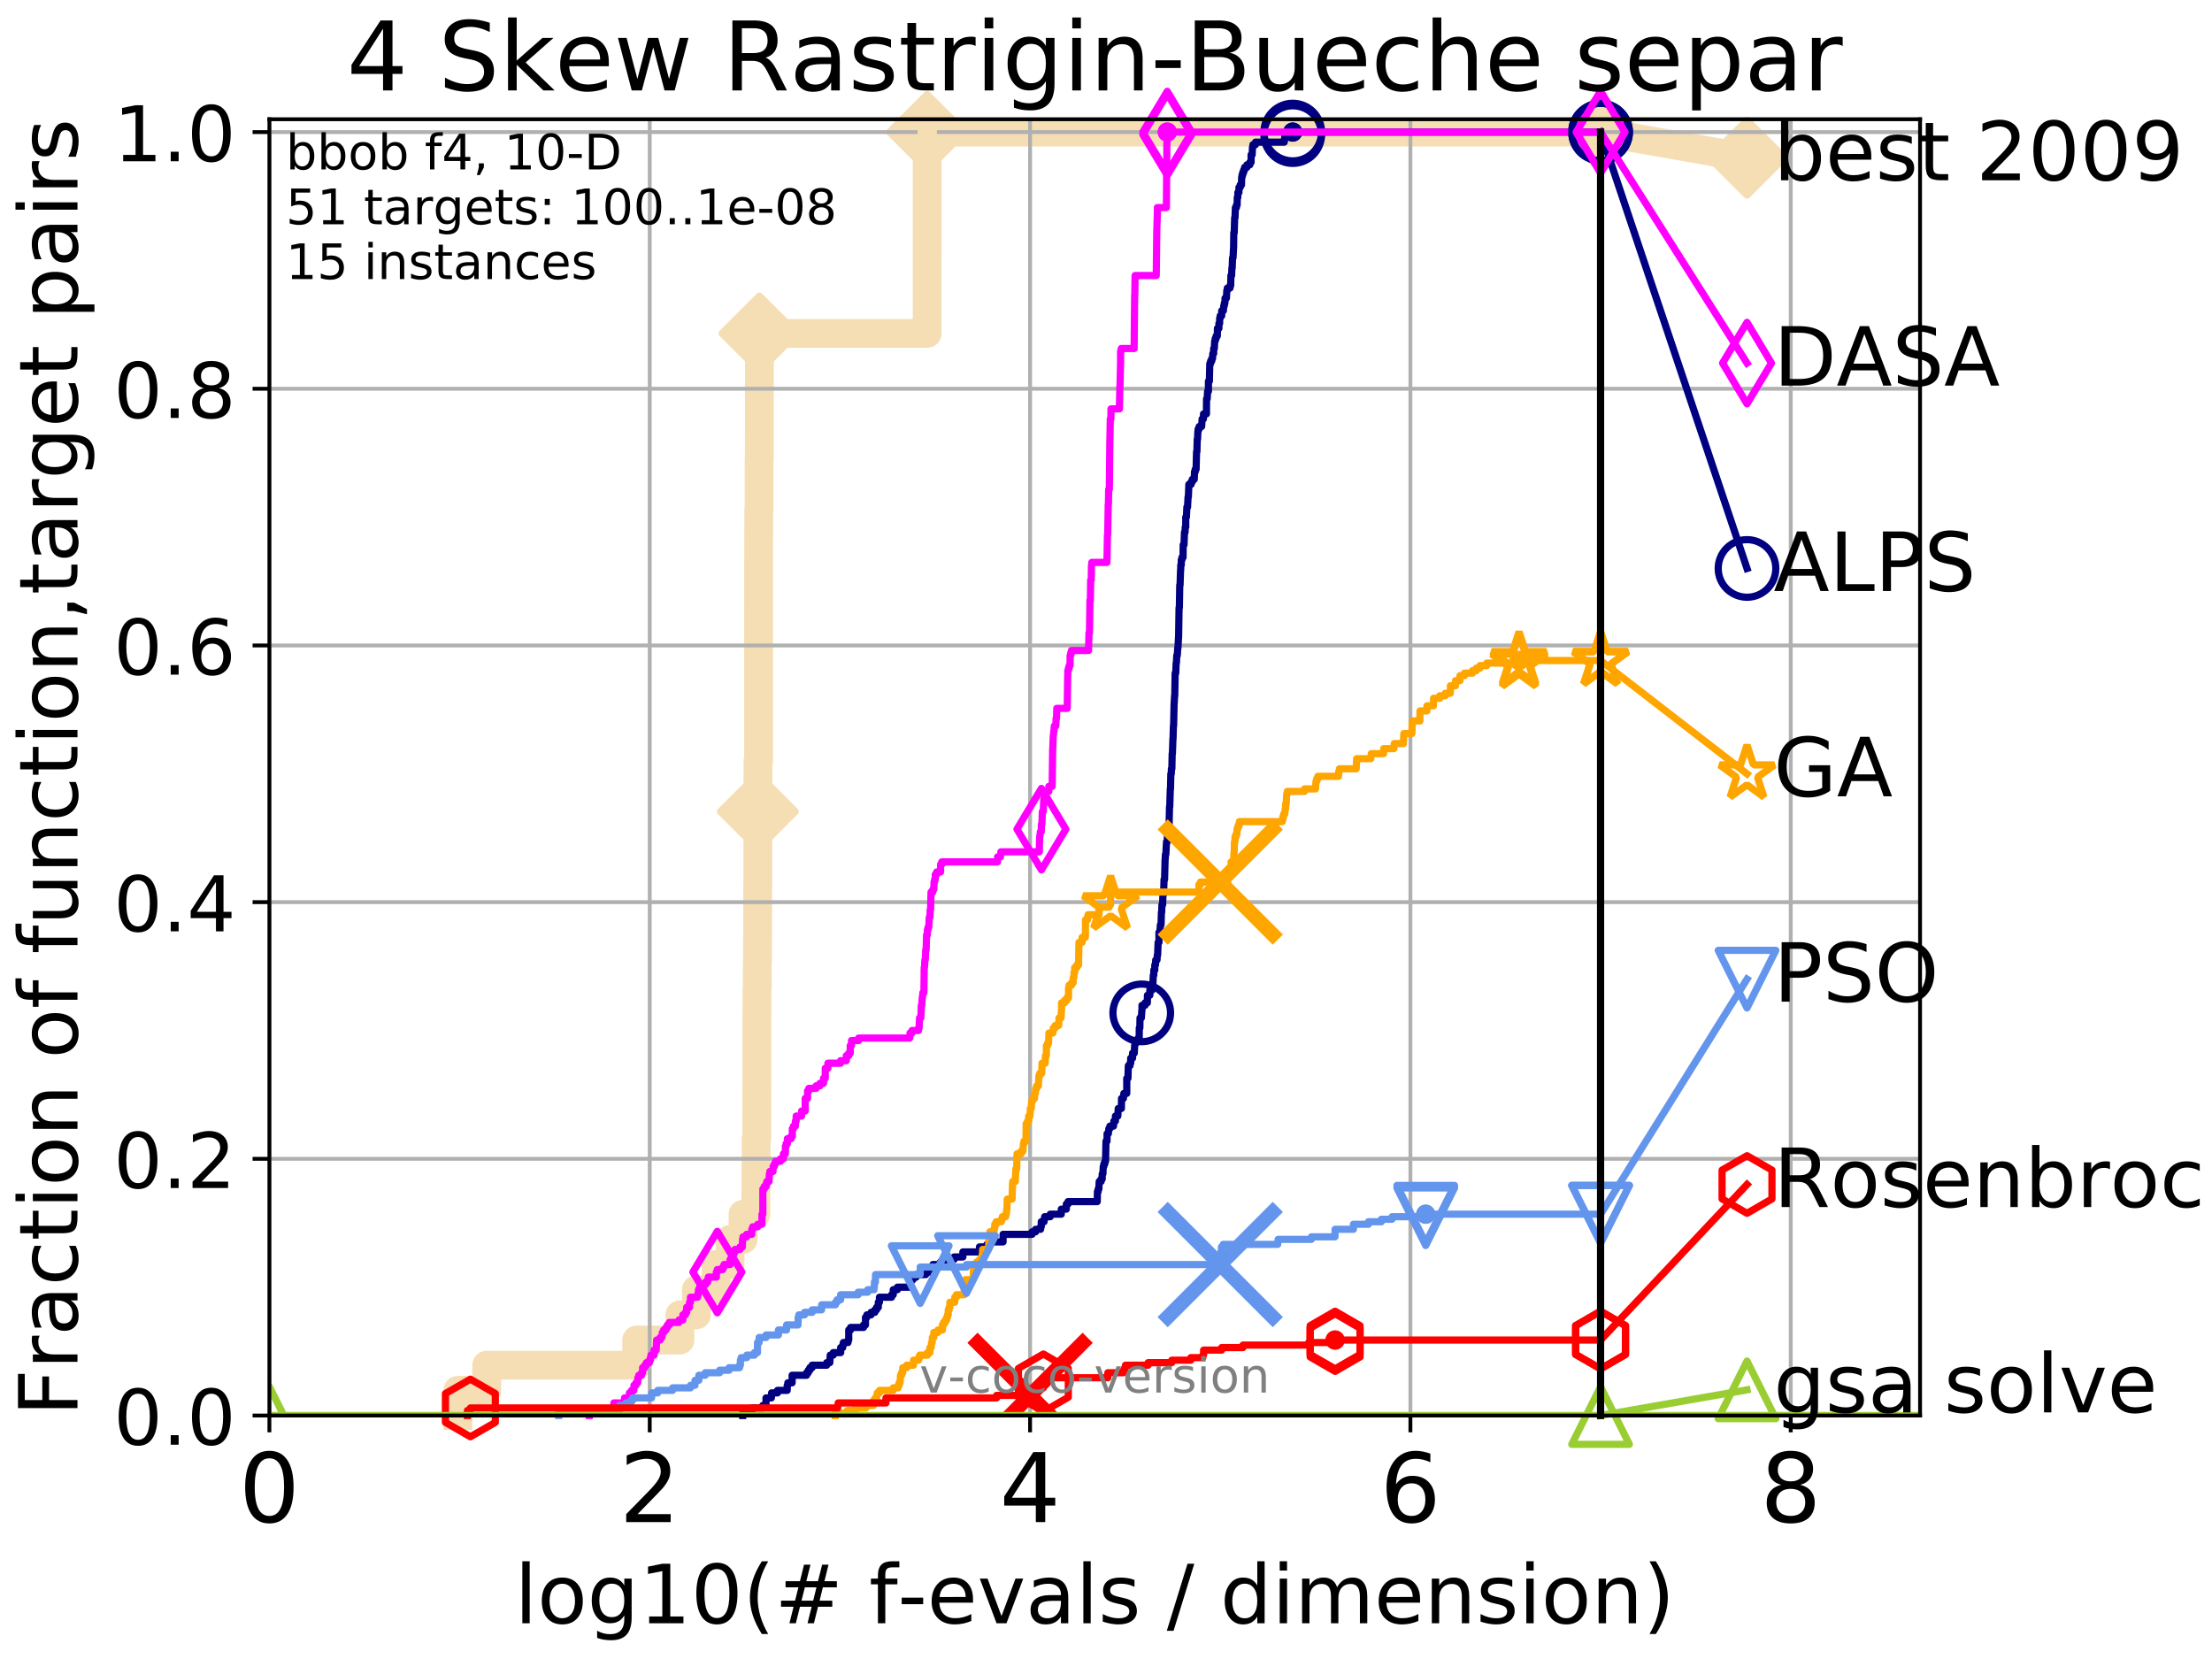 <?xml version="1.0" encoding="utf-8" standalone="no"?>
<!DOCTYPE svg PUBLIC "-//W3C//DTD SVG 1.1//EN"
  "http://www.w3.org/Graphics/SVG/1.1/DTD/svg11.dtd">
<!-- Created with matplotlib (http://matplotlib.org/) -->
<svg height="345.6pt" version="1.1" viewBox="0 0 460.8 345.6" width="460.8pt" xmlns="http://www.w3.org/2000/svg" xmlns:xlink="http://www.w3.org/1999/xlink">
 <defs>
  <style type="text/css">
*{stroke-linecap:butt;stroke-linejoin:round;}
  </style>
 </defs>
 <g id="figure_1">
  <g id="patch_1">
   <path d="M 0 345.6 
L 460.8 345.6 
L 460.8 0 
L 0 0 
z
" style="fill:#ffffff;"/>
  </g>
  <g id="axes_1">
   <g id="patch_2">
    <path d="M 56.12 294.88 
L 399.984 294.88 
L 399.984 24.84 
L 56.12 24.84 
z
" style="fill:#ffffff;"/>
   </g>
   <g id="line2d_1">
    <path d="M 95.388 294.88 
L 95.388 289.638 
L 101.401 289.638 
L 101.401 284.395 
L 132.636 284.395 
L 132.636 279.153 
L 141.637 279.153 
L 141.637 273.91 
L 145.068 273.91 
L 145.068 268.668 
L 149.18 268.668 
L 149.18 263.425 
L 152.086 263.425 
L 152.086 258.183 
L 154.789 258.183 
L 154.789 252.94 
L 157.461 252.94 
L 157.461 247.698 
L 157.466 247.698 
L 157.466 242.455 
L 157.513 242.455 
L 157.513 237.213 
L 157.646 237.213 
L 157.646 231.97 
L 157.655 231.97 
L 157.655 226.728 
L 157.665 226.728 
L 157.665 221.485 
L 157.674 221.485 
L 157.674 211 
L 157.688 211 
L 157.688 205.758 
L 157.749 205.758 
L 157.749 200.515 
L 157.805 200.515 
L 157.805 195.273 
L 157.828 195.273 
L 157.828 190.03 
L 157.838 190.03 
L 157.838 184.788 
L 157.87 184.788 
L 157.87 174.303 
L 157.875 174.303 
L 157.875 169.061 
L 157.894 169.061 
L 157.894 158.576 
L 158.018 158.576 
L 158.018 142.848 
L 158.023 142.848 
L 158.023 127.121 
L 158.032 127.121 
L 158.032 116.636 
L 158.037 116.636 
L 158.037 111.393 
L 158.064 111.393 
L 158.064 106.151 
L 158.124 106.151 
L 158.124 100.908 
L 158.129 100.908 
L 158.129 95.666 
L 158.174 95.666 
L 158.174 90.423 
L 158.188 90.423 
L 158.188 79.938 
L 158.197 79.938 
L 158.197 74.696 
L 158.202 74.696 
L 158.202 69.453 
L 193.146 69.453 
L 193.146 58.969 
L 193.146 58.969 
L 193.146 53.726 
L 193.147 53.726 
L 193.147 43.241 
L 193.148 43.241 
L 193.148 37.999 
L 193.148 37.999 
L 193.148 27.514 
L 333.43 27.514 
" style="fill:none;stroke:#f5deb3;stroke-linecap:square;stroke-width:6;"/>
   </g>
   <g id="line2d_2">
    <defs>
     <path d="M -0 7.778 
L 7.778 0 
L 0 -7.778 
L -7.778 -0 
z
" id="m95b9785476" style="stroke:#f5deb3;stroke-linejoin:miter;stroke-width:1.5;"/>
    </defs>
    <g>
     <use style="fill:#f5deb3;stroke:#f5deb3;stroke-linejoin:miter;stroke-width:1.5;" x="157.875" xlink:href="#m95b9785476" y="169.061"/>
     <use style="fill:#f5deb3;stroke:#f5deb3;stroke-linejoin:miter;stroke-width:1.5;" x="158.202" xlink:href="#m95b9785476" y="69.453"/>
     <use style="fill:#f5deb3;stroke:#f5deb3;stroke-linejoin:miter;stroke-width:1.5;" x="193.148" xlink:href="#m95b9785476" y="27.514"/>
     <use style="fill:#f5deb3;stroke:#f5deb3;stroke-linejoin:miter;stroke-width:1.5;" x="193.148" xlink:href="#m95b9785476" y="27.514"/>
     <use style="fill:#f5deb3;stroke:#f5deb3;stroke-linejoin:miter;stroke-width:1.5;" x="333.43" xlink:href="#m95b9785476" y="27.514"/>
    </g>
   </g>
   <g id="line2d_3">
    <path style="fill:none;stroke:#f5deb3;stroke-linecap:square;stroke-width:6;"/>
    <g/>
   </g>
   <g id="line2d_4">
    <path d="M 333.43 27.514 
L 363.934 32.861 
" style="fill:none;stroke:#f5deb3;stroke-linecap:square;stroke-width:6;"/>
    <g>
     <use style="fill:#f5deb3;stroke:#f5deb3;stroke-linejoin:miter;stroke-width:1.5;" x="333.43" xlink:href="#m95b9785476" y="27.514"/>
     <use style="fill:#f5deb3;stroke:#f5deb3;stroke-linejoin:miter;stroke-width:1.5;" x="363.934" xlink:href="#m95b9785476" y="32.861"/>
    </g>
   </g>
   <g id="matplotlib.axis_1">
    <g id="xtick_1">
     <g id="line2d_5">
      <path clip-path="url(#p43f2dc11b6)" d="M 56.12 294.88 
L 56.12 24.84 
" style="fill:none;stroke:#b0b0b0;stroke-linecap:square;stroke-width:0.8;"/>
     </g>
     <g id="line2d_6">
      <defs>
       <path d="M 0 0 
L 0 3.5 
" id="m3e2b322daa" style="stroke:#000000;stroke-width:0.8;"/>
      </defs>
      <g>
       <use style="stroke:#000000;stroke-width:0.8;" x="56.12" xlink:href="#m3e2b322daa" y="294.88"/>
      </g>
     </g>
     <g id="text_1">
      <!-- 0 -->
      <defs>
       <path d="M 31.781 66.406 
Q 24.172 66.406 20.328 58.906 
Q 16.5 51.422 16.5 36.375 
Q 16.5 21.391 20.328 13.891 
Q 24.172 6.391 31.781 6.391 
Q 39.453 6.391 43.281 13.891 
Q 47.125 21.391 47.125 36.375 
Q 47.125 51.422 43.281 58.906 
Q 39.453 66.406 31.781 66.406 
z
M 31.781 74.219 
Q 44.047 74.219 50.516 64.516 
Q 56.984 54.828 56.984 36.375 
Q 56.984 17.969 50.516 8.266 
Q 44.047 -1.422 31.781 -1.422 
Q 19.531 -1.422 13.062 8.266 
Q 6.594 17.969 6.594 36.375 
Q 6.594 54.828 13.062 64.516 
Q 19.531 74.219 31.781 74.219 
z
" id="DejaVuSans-30"/>
      </defs>
      <g transform="translate(49.758 317.077)scale(0.2 -0.2)">
       <use xlink:href="#DejaVuSans-30"/>
      </g>
     </g>
    </g>
    <g id="xtick_2">
     <g id="line2d_7">
      <path clip-path="url(#p43f2dc11b6)" d="M 135.351 294.88 
L 135.351 24.84 
" style="fill:none;stroke:#b0b0b0;stroke-linecap:square;stroke-width:0.8;"/>
     </g>
     <g id="line2d_8">
      <g>
       <use style="stroke:#000000;stroke-width:0.8;" x="135.351" xlink:href="#m3e2b322daa" y="294.88"/>
      </g>
     </g>
     <g id="text_2">
      <!-- 2 -->
      <defs>
       <path d="M 19.188 8.297 
L 53.609 8.297 
L 53.609 0 
L 7.328 0 
L 7.328 8.297 
Q 12.938 14.109 22.625 23.891 
Q 32.328 33.688 34.812 36.531 
Q 39.547 41.844 41.422 45.531 
Q 43.312 49.219 43.312 52.781 
Q 43.312 58.594 39.234 62.25 
Q 35.156 65.922 28.609 65.922 
Q 23.969 65.922 18.812 64.312 
Q 13.672 62.703 7.812 59.422 
L 7.812 69.391 
Q 13.766 71.781 18.938 73 
Q 24.125 74.219 28.422 74.219 
Q 39.75 74.219 46.484 68.547 
Q 53.219 62.891 53.219 53.422 
Q 53.219 48.922 51.531 44.891 
Q 49.859 40.875 45.406 35.406 
Q 44.188 33.984 37.641 27.219 
Q 31.109 20.453 19.188 8.297 
z
" id="DejaVuSans-32"/>
      </defs>
      <g transform="translate(128.989 317.077)scale(0.2 -0.2)">
       <use xlink:href="#DejaVuSans-32"/>
      </g>
     </g>
    </g>
    <g id="xtick_3">
     <g id="line2d_9">
      <path clip-path="url(#p43f2dc11b6)" d="M 214.583 294.88 
L 214.583 24.84 
" style="fill:none;stroke:#b0b0b0;stroke-linecap:square;stroke-width:0.8;"/>
     </g>
     <g id="line2d_10">
      <g>
       <use style="stroke:#000000;stroke-width:0.8;" x="214.583" xlink:href="#m3e2b322daa" y="294.88"/>
      </g>
     </g>
     <g id="text_3">
      <!-- 4 -->
      <defs>
       <path d="M 37.797 64.312 
L 12.891 25.391 
L 37.797 25.391 
z
M 35.203 72.906 
L 47.609 72.906 
L 47.609 25.391 
L 58.016 25.391 
L 58.016 17.188 
L 47.609 17.188 
L 47.609 0 
L 37.797 0 
L 37.797 17.188 
L 4.891 17.188 
L 4.891 26.703 
z
" id="DejaVuSans-34"/>
      </defs>
      <g transform="translate(208.22 317.077)scale(0.2 -0.2)">
       <use xlink:href="#DejaVuSans-34"/>
      </g>
     </g>
    </g>
    <g id="xtick_4">
     <g id="line2d_11">
      <path clip-path="url(#p43f2dc11b6)" d="M 293.814 294.88 
L 293.814 24.84 
" style="fill:none;stroke:#b0b0b0;stroke-linecap:square;stroke-width:0.8;"/>
     </g>
     <g id="line2d_12">
      <g>
       <use style="stroke:#000000;stroke-width:0.8;" x="293.814" xlink:href="#m3e2b322daa" y="294.88"/>
      </g>
     </g>
     <g id="text_4">
      <!-- 6 -->
      <defs>
       <path d="M 33.016 40.375 
Q 26.375 40.375 22.484 35.828 
Q 18.609 31.297 18.609 23.391 
Q 18.609 15.531 22.484 10.953 
Q 26.375 6.391 33.016 6.391 
Q 39.656 6.391 43.531 10.953 
Q 47.406 15.531 47.406 23.391 
Q 47.406 31.297 43.531 35.828 
Q 39.656 40.375 33.016 40.375 
z
M 52.594 71.297 
L 52.594 62.312 
Q 48.875 64.062 45.094 64.984 
Q 41.312 65.922 37.594 65.922 
Q 27.828 65.922 22.672 59.328 
Q 17.531 52.734 16.797 39.406 
Q 19.672 43.656 24.016 45.922 
Q 28.375 48.188 33.594 48.188 
Q 44.578 48.188 50.953 41.516 
Q 57.328 34.859 57.328 23.391 
Q 57.328 12.156 50.688 5.359 
Q 44.047 -1.422 33.016 -1.422 
Q 20.359 -1.422 13.672 8.266 
Q 6.984 17.969 6.984 36.375 
Q 6.984 53.656 15.188 63.938 
Q 23.391 74.219 37.203 74.219 
Q 40.922 74.219 44.703 73.484 
Q 48.484 72.75 52.594 71.297 
z
" id="DejaVuSans-36"/>
      </defs>
      <g transform="translate(287.452 317.077)scale(0.2 -0.2)">
       <use xlink:href="#DejaVuSans-36"/>
      </g>
     </g>
    </g>
    <g id="xtick_5">
     <g id="line2d_13">
      <path clip-path="url(#p43f2dc11b6)" d="M 373.045 294.88 
L 373.045 24.84 
" style="fill:none;stroke:#b0b0b0;stroke-linecap:square;stroke-width:0.8;"/>
     </g>
     <g id="line2d_14">
      <g>
       <use style="stroke:#000000;stroke-width:0.8;" x="373.045" xlink:href="#m3e2b322daa" y="294.88"/>
      </g>
     </g>
     <g id="text_5">
      <!-- 8 -->
      <defs>
       <path d="M 31.781 34.625 
Q 24.75 34.625 20.719 30.859 
Q 16.703 27.094 16.703 20.516 
Q 16.703 13.922 20.719 10.156 
Q 24.75 6.391 31.781 6.391 
Q 38.812 6.391 42.859 10.172 
Q 46.922 13.969 46.922 20.516 
Q 46.922 27.094 42.891 30.859 
Q 38.875 34.625 31.781 34.625 
z
M 21.922 38.812 
Q 15.578 40.375 12.031 44.719 
Q 8.5 49.078 8.5 55.328 
Q 8.5 64.062 14.719 69.141 
Q 20.953 74.219 31.781 74.219 
Q 42.672 74.219 48.875 69.141 
Q 55.078 64.062 55.078 55.328 
Q 55.078 49.078 51.531 44.719 
Q 48 40.375 41.703 38.812 
Q 48.828 37.156 52.797 32.312 
Q 56.781 27.484 56.781 20.516 
Q 56.781 9.906 50.312 4.234 
Q 43.844 -1.422 31.781 -1.422 
Q 19.734 -1.422 13.25 4.234 
Q 6.781 9.906 6.781 20.516 
Q 6.781 27.484 10.781 32.312 
Q 14.797 37.156 21.922 38.812 
z
M 18.312 54.391 
Q 18.312 48.734 21.844 45.562 
Q 25.391 42.391 31.781 42.391 
Q 38.141 42.391 41.719 45.562 
Q 45.312 48.734 45.312 54.391 
Q 45.312 60.062 41.719 63.234 
Q 38.141 66.406 31.781 66.406 
Q 25.391 66.406 21.844 63.234 
Q 18.312 60.062 18.312 54.391 
z
" id="DejaVuSans-38"/>
      </defs>
      <g transform="translate(366.683 317.077)scale(0.2 -0.2)">
       <use xlink:href="#DejaVuSans-38"/>
      </g>
     </g>
    </g>
    <g id="text_6">
     <!-- log10(# f-evals / dimension) -->
     <defs>
      <path d="M 9.422 75.984 
L 18.406 75.984 
L 18.406 0 
L 9.422 0 
z
" id="DejaVuSans-6c"/>
      <path d="M 30.609 48.391 
Q 23.391 48.391 19.188 42.75 
Q 14.984 37.109 14.984 27.297 
Q 14.984 17.484 19.156 11.844 
Q 23.344 6.203 30.609 6.203 
Q 37.797 6.203 41.984 11.859 
Q 46.188 17.531 46.188 27.297 
Q 46.188 37.016 41.984 42.703 
Q 37.797 48.391 30.609 48.391 
z
M 30.609 56 
Q 42.328 56 49.016 48.375 
Q 55.719 40.766 55.719 27.297 
Q 55.719 13.875 49.016 6.219 
Q 42.328 -1.422 30.609 -1.422 
Q 18.844 -1.422 12.172 6.219 
Q 5.516 13.875 5.516 27.297 
Q 5.516 40.766 12.172 48.375 
Q 18.844 56 30.609 56 
z
" id="DejaVuSans-6f"/>
      <path d="M 45.406 27.984 
Q 45.406 37.75 41.375 43.109 
Q 37.359 48.484 30.078 48.484 
Q 22.859 48.484 18.828 43.109 
Q 14.797 37.75 14.797 27.984 
Q 14.797 18.266 18.828 12.891 
Q 22.859 7.516 30.078 7.516 
Q 37.359 7.516 41.375 12.891 
Q 45.406 18.266 45.406 27.984 
z
M 54.391 6.781 
Q 54.391 -7.172 48.188 -13.984 
Q 42 -20.797 29.203 -20.797 
Q 24.469 -20.797 20.266 -20.094 
Q 16.062 -19.391 12.109 -17.922 
L 12.109 -9.188 
Q 16.062 -11.328 19.922 -12.344 
Q 23.781 -13.375 27.781 -13.375 
Q 36.625 -13.375 41.016 -8.766 
Q 45.406 -4.156 45.406 5.172 
L 45.406 9.625 
Q 42.625 4.781 38.281 2.391 
Q 33.938 0 27.875 0 
Q 17.828 0 11.672 7.656 
Q 5.516 15.328 5.516 27.984 
Q 5.516 40.672 11.672 48.328 
Q 17.828 56 27.875 56 
Q 33.938 56 38.281 53.609 
Q 42.625 51.219 45.406 46.391 
L 45.406 54.688 
L 54.391 54.688 
z
" id="DejaVuSans-67"/>
      <path d="M 12.406 8.297 
L 28.516 8.297 
L 28.516 63.922 
L 10.984 60.406 
L 10.984 69.391 
L 28.422 72.906 
L 38.281 72.906 
L 38.281 8.297 
L 54.391 8.297 
L 54.391 0 
L 12.406 0 
z
" id="DejaVuSans-31"/>
      <path d="M 31 75.875 
Q 24.469 64.656 21.281 53.656 
Q 18.109 42.672 18.109 31.391 
Q 18.109 20.125 21.312 9.062 
Q 24.516 -2 31 -13.188 
L 23.188 -13.188 
Q 15.875 -1.703 12.234 9.375 
Q 8.594 20.453 8.594 31.391 
Q 8.594 42.281 12.203 53.312 
Q 15.828 64.359 23.188 75.875 
z
" id="DejaVuSans-28"/>
      <path d="M 51.125 44 
L 36.922 44 
L 32.812 27.688 
L 47.125 27.688 
z
M 43.797 71.781 
L 38.719 51.516 
L 52.984 51.516 
L 58.109 71.781 
L 65.922 71.781 
L 60.891 51.516 
L 76.125 51.516 
L 76.125 44 
L 58.984 44 
L 54.984 27.688 
L 70.516 27.688 
L 70.516 20.219 
L 53.078 20.219 
L 48 0 
L 40.188 0 
L 45.219 20.219 
L 30.906 20.219 
L 25.875 0 
L 18.016 0 
L 23.094 20.219 
L 7.719 20.219 
L 7.719 27.688 
L 24.906 27.688 
L 29 44 
L 13.281 44 
L 13.281 51.516 
L 30.906 51.516 
L 35.891 71.781 
z
" id="DejaVuSans-23"/>
      <path id="DejaVuSans-20"/>
      <path d="M 37.109 75.984 
L 37.109 68.5 
L 28.516 68.5 
Q 23.688 68.5 21.797 66.547 
Q 19.922 64.594 19.922 59.516 
L 19.922 54.688 
L 34.719 54.688 
L 34.719 47.703 
L 19.922 47.703 
L 19.922 0 
L 10.891 0 
L 10.891 47.703 
L 2.297 47.703 
L 2.297 54.688 
L 10.891 54.688 
L 10.891 58.5 
Q 10.891 67.625 15.141 71.797 
Q 19.391 75.984 28.609 75.984 
z
" id="DejaVuSans-66"/>
      <path d="M 4.891 31.391 
L 31.203 31.391 
L 31.203 23.391 
L 4.891 23.391 
z
" id="DejaVuSans-2d"/>
      <path d="M 56.203 29.594 
L 56.203 25.203 
L 14.891 25.203 
Q 15.484 15.922 20.484 11.062 
Q 25.484 6.203 34.422 6.203 
Q 39.594 6.203 44.453 7.469 
Q 49.312 8.734 54.109 11.281 
L 54.109 2.781 
Q 49.266 0.734 44.188 -0.344 
Q 39.109 -1.422 33.891 -1.422 
Q 20.797 -1.422 13.156 6.188 
Q 5.516 13.812 5.516 26.812 
Q 5.516 40.234 12.766 48.109 
Q 20.016 56 32.328 56 
Q 43.359 56 49.781 48.891 
Q 56.203 41.797 56.203 29.594 
z
M 47.219 32.234 
Q 47.125 39.594 43.094 43.984 
Q 39.062 48.391 32.422 48.391 
Q 24.906 48.391 20.391 44.141 
Q 15.875 39.891 15.188 32.172 
z
" id="DejaVuSans-65"/>
      <path d="M 2.984 54.688 
L 12.5 54.688 
L 29.594 8.797 
L 46.688 54.688 
L 56.203 54.688 
L 35.688 0 
L 23.484 0 
z
" id="DejaVuSans-76"/>
      <path d="M 34.281 27.484 
Q 23.391 27.484 19.188 25 
Q 14.984 22.516 14.984 16.5 
Q 14.984 11.719 18.141 8.906 
Q 21.297 6.109 26.703 6.109 
Q 34.188 6.109 38.703 11.406 
Q 43.219 16.703 43.219 25.484 
L 43.219 27.484 
z
M 52.203 31.203 
L 52.203 0 
L 43.219 0 
L 43.219 8.297 
Q 40.141 3.328 35.547 0.953 
Q 30.953 -1.422 24.312 -1.422 
Q 15.922 -1.422 10.953 3.297 
Q 6 8.016 6 15.922 
Q 6 25.141 12.172 29.828 
Q 18.359 34.516 30.609 34.516 
L 43.219 34.516 
L 43.219 35.406 
Q 43.219 41.609 39.141 45 
Q 35.062 48.391 27.688 48.391 
Q 23 48.391 18.547 47.266 
Q 14.109 46.141 10.016 43.891 
L 10.016 52.203 
Q 14.938 54.109 19.578 55.047 
Q 24.219 56 28.609 56 
Q 40.484 56 46.344 49.844 
Q 52.203 43.703 52.203 31.203 
z
" id="DejaVuSans-61"/>
      <path d="M 44.281 53.078 
L 44.281 44.578 
Q 40.484 46.531 36.375 47.5 
Q 32.281 48.484 27.875 48.484 
Q 21.188 48.484 17.844 46.438 
Q 14.5 44.391 14.5 40.281 
Q 14.5 37.156 16.891 35.375 
Q 19.281 33.594 26.516 31.984 
L 29.594 31.297 
Q 39.156 29.25 43.188 25.516 
Q 47.219 21.781 47.219 15.094 
Q 47.219 7.469 41.188 3.016 
Q 35.156 -1.422 24.609 -1.422 
Q 20.219 -1.422 15.453 -0.562 
Q 10.688 0.297 5.422 2 
L 5.422 11.281 
Q 10.406 8.688 15.234 7.391 
Q 20.062 6.109 24.812 6.109 
Q 31.156 6.109 34.562 8.281 
Q 37.984 10.453 37.984 14.406 
Q 37.984 18.062 35.516 20.016 
Q 33.062 21.969 24.703 23.781 
L 21.578 24.516 
Q 13.234 26.266 9.516 29.906 
Q 5.812 33.547 5.812 39.891 
Q 5.812 47.609 11.281 51.797 
Q 16.75 56 26.812 56 
Q 31.781 56 36.172 55.266 
Q 40.578 54.547 44.281 53.078 
z
" id="DejaVuSans-73"/>
      <path d="M 25.391 72.906 
L 33.688 72.906 
L 8.297 -9.281 
L 0 -9.281 
z
" id="DejaVuSans-2f"/>
      <path d="M 45.406 46.391 
L 45.406 75.984 
L 54.391 75.984 
L 54.391 0 
L 45.406 0 
L 45.406 8.203 
Q 42.578 3.328 38.25 0.953 
Q 33.938 -1.422 27.875 -1.422 
Q 17.969 -1.422 11.734 6.484 
Q 5.516 14.406 5.516 27.297 
Q 5.516 40.188 11.734 48.094 
Q 17.969 56 27.875 56 
Q 33.938 56 38.25 53.625 
Q 42.578 51.266 45.406 46.391 
z
M 14.797 27.297 
Q 14.797 17.391 18.875 11.75 
Q 22.953 6.109 30.078 6.109 
Q 37.203 6.109 41.297 11.75 
Q 45.406 17.391 45.406 27.297 
Q 45.406 37.203 41.297 42.844 
Q 37.203 48.484 30.078 48.484 
Q 22.953 48.484 18.875 42.844 
Q 14.797 37.203 14.797 27.297 
z
" id="DejaVuSans-64"/>
      <path d="M 9.422 54.688 
L 18.406 54.688 
L 18.406 0 
L 9.422 0 
z
M 9.422 75.984 
L 18.406 75.984 
L 18.406 64.594 
L 9.422 64.594 
z
" id="DejaVuSans-69"/>
      <path d="M 52 44.188 
Q 55.375 50.25 60.062 53.125 
Q 64.75 56 71.094 56 
Q 79.641 56 84.281 50.016 
Q 88.922 44.047 88.922 33.016 
L 88.922 0 
L 79.891 0 
L 79.891 32.719 
Q 79.891 40.578 77.094 44.375 
Q 74.312 48.188 68.609 48.188 
Q 61.625 48.188 57.562 43.547 
Q 53.516 38.922 53.516 30.906 
L 53.516 0 
L 44.484 0 
L 44.484 32.719 
Q 44.484 40.625 41.703 44.406 
Q 38.922 48.188 33.109 48.188 
Q 26.219 48.188 22.156 43.531 
Q 18.109 38.875 18.109 30.906 
L 18.109 0 
L 9.078 0 
L 9.078 54.688 
L 18.109 54.688 
L 18.109 46.188 
Q 21.188 51.219 25.484 53.609 
Q 29.781 56 35.688 56 
Q 41.656 56 45.828 52.969 
Q 50 49.953 52 44.188 
z
" id="DejaVuSans-6d"/>
      <path d="M 54.891 33.016 
L 54.891 0 
L 45.906 0 
L 45.906 32.719 
Q 45.906 40.484 42.875 44.328 
Q 39.844 48.188 33.797 48.188 
Q 26.516 48.188 22.312 43.547 
Q 18.109 38.922 18.109 30.906 
L 18.109 0 
L 9.078 0 
L 9.078 54.688 
L 18.109 54.688 
L 18.109 46.188 
Q 21.344 51.125 25.703 53.562 
Q 30.078 56 35.797 56 
Q 45.219 56 50.047 50.172 
Q 54.891 44.344 54.891 33.016 
z
" id="DejaVuSans-6e"/>
      <path d="M 8.016 75.875 
L 15.828 75.875 
Q 23.141 64.359 26.781 53.312 
Q 30.422 42.281 30.422 31.391 
Q 30.422 20.453 26.781 9.375 
Q 23.141 -1.703 15.828 -13.188 
L 8.016 -13.188 
Q 14.5 -2 17.703 9.062 
Q 20.906 20.125 20.906 31.391 
Q 20.906 42.672 17.703 53.656 
Q 14.5 64.656 8.016 75.875 
z
" id="DejaVuSans-29"/>
     </defs>
     <g transform="translate(107.211 338.154)scale(0.17 -0.17)">
      <use xlink:href="#DejaVuSans-6c"/>
      <use x="27.783" xlink:href="#DejaVuSans-6f"/>
      <use x="88.965" xlink:href="#DejaVuSans-67"/>
      <use x="152.441" xlink:href="#DejaVuSans-31"/>
      <use x="216.064" xlink:href="#DejaVuSans-30"/>
      <use x="279.688" xlink:href="#DejaVuSans-28"/>
      <use x="318.701" xlink:href="#DejaVuSans-23"/>
      <use x="402.49" xlink:href="#DejaVuSans-20"/>
      <use x="434.277" xlink:href="#DejaVuSans-66"/>
      <use x="469.404" xlink:href="#DejaVuSans-2d"/>
      <use x="505.488" xlink:href="#DejaVuSans-65"/>
      <use x="567.012" xlink:href="#DejaVuSans-76"/>
      <use x="626.191" xlink:href="#DejaVuSans-61"/>
      <use x="687.471" xlink:href="#DejaVuSans-6c"/>
      <use x="715.254" xlink:href="#DejaVuSans-73"/>
      <use x="767.354" xlink:href="#DejaVuSans-20"/>
      <use x="799.141" xlink:href="#DejaVuSans-2f"/>
      <use x="832.832" xlink:href="#DejaVuSans-20"/>
      <use x="864.619" xlink:href="#DejaVuSans-64"/>
      <use x="928.096" xlink:href="#DejaVuSans-69"/>
      <use x="955.879" xlink:href="#DejaVuSans-6d"/>
      <use x="1053.291" xlink:href="#DejaVuSans-65"/>
      <use x="1114.814" xlink:href="#DejaVuSans-6e"/>
      <use x="1178.193" xlink:href="#DejaVuSans-73"/>
      <use x="1230.293" xlink:href="#DejaVuSans-69"/>
      <use x="1258.076" xlink:href="#DejaVuSans-6f"/>
      <use x="1319.258" xlink:href="#DejaVuSans-6e"/>
      <use x="1382.637" xlink:href="#DejaVuSans-29"/>
     </g>
    </g>
   </g>
   <g id="matplotlib.axis_2">
    <g id="ytick_1">
     <g id="line2d_15">
      <path clip-path="url(#p43f2dc11b6)" d="M 56.12 294.88 
L 399.984 294.88 
" style="fill:none;stroke:#b0b0b0;stroke-linecap:square;stroke-width:0.8;"/>
     </g>
     <g id="line2d_16">
      <defs>
       <path d="M 0 0 
L -3.5 0 
" id="m2043ea85cc" style="stroke:#000000;stroke-width:0.8;"/>
      </defs>
      <g>
       <use style="stroke:#000000;stroke-width:0.8;" x="56.12" xlink:href="#m2043ea85cc" y="294.88"/>
      </g>
     </g>
     <g id="text_7">
      <!-- 0.0 -->
      <defs>
       <path d="M 10.688 12.406 
L 21 12.406 
L 21 0 
L 10.688 0 
z
" id="DejaVuSans-2e"/>
      </defs>
      <g transform="translate(23.675 300.959)scale(0.16 -0.16)">
       <use xlink:href="#DejaVuSans-30"/>
       <use x="63.623" xlink:href="#DejaVuSans-2e"/>
       <use x="95.41" xlink:href="#DejaVuSans-30"/>
      </g>
     </g>
    </g>
    <g id="ytick_2">
     <g id="line2d_17">
      <path clip-path="url(#p43f2dc11b6)" d="M 56.12 241.407 
L 399.984 241.407 
" style="fill:none;stroke:#b0b0b0;stroke-linecap:square;stroke-width:0.8;"/>
     </g>
     <g id="line2d_18">
      <g>
       <use style="stroke:#000000;stroke-width:0.8;" x="56.12" xlink:href="#m2043ea85cc" y="241.407"/>
      </g>
     </g>
     <g id="text_8">
      <!-- 0.2 -->
      <g transform="translate(23.675 247.485)scale(0.16 -0.16)">
       <use xlink:href="#DejaVuSans-30"/>
       <use x="63.623" xlink:href="#DejaVuSans-2e"/>
       <use x="95.41" xlink:href="#DejaVuSans-32"/>
      </g>
     </g>
    </g>
    <g id="ytick_3">
     <g id="line2d_19">
      <path clip-path="url(#p43f2dc11b6)" d="M 56.12 187.933 
L 399.984 187.933 
" style="fill:none;stroke:#b0b0b0;stroke-linecap:square;stroke-width:0.8;"/>
     </g>
     <g id="line2d_20">
      <g>
       <use style="stroke:#000000;stroke-width:0.8;" x="56.12" xlink:href="#m2043ea85cc" y="187.933"/>
      </g>
     </g>
     <g id="text_9">
      <!-- 0.4 -->
      <g transform="translate(23.675 194.012)scale(0.16 -0.16)">
       <use xlink:href="#DejaVuSans-30"/>
       <use x="63.623" xlink:href="#DejaVuSans-2e"/>
       <use x="95.41" xlink:href="#DejaVuSans-34"/>
      </g>
     </g>
    </g>
    <g id="ytick_4">
     <g id="line2d_21">
      <path clip-path="url(#p43f2dc11b6)" d="M 56.12 134.46 
L 399.984 134.46 
" style="fill:none;stroke:#b0b0b0;stroke-linecap:square;stroke-width:0.8;"/>
     </g>
     <g id="line2d_22">
      <g>
       <use style="stroke:#000000;stroke-width:0.8;" x="56.12" xlink:href="#m2043ea85cc" y="134.46"/>
      </g>
     </g>
     <g id="text_10">
      <!-- 0.6 -->
      <g transform="translate(23.675 140.539)scale(0.16 -0.16)">
       <use xlink:href="#DejaVuSans-30"/>
       <use x="63.623" xlink:href="#DejaVuSans-2e"/>
       <use x="95.41" xlink:href="#DejaVuSans-36"/>
      </g>
     </g>
    </g>
    <g id="ytick_5">
     <g id="line2d_23">
      <path clip-path="url(#p43f2dc11b6)" d="M 56.12 80.987 
L 399.984 80.987 
" style="fill:none;stroke:#b0b0b0;stroke-linecap:square;stroke-width:0.8;"/>
     </g>
     <g id="line2d_24">
      <g>
       <use style="stroke:#000000;stroke-width:0.8;" x="56.12" xlink:href="#m2043ea85cc" y="80.987"/>
      </g>
     </g>
     <g id="text_11">
      <!-- 0.8 -->
      <g transform="translate(23.675 87.066)scale(0.16 -0.16)">
       <use xlink:href="#DejaVuSans-30"/>
       <use x="63.623" xlink:href="#DejaVuSans-2e"/>
       <use x="95.41" xlink:href="#DejaVuSans-38"/>
      </g>
     </g>
    </g>
    <g id="ytick_6">
     <g id="line2d_25">
      <path clip-path="url(#p43f2dc11b6)" d="M 56.12 27.514 
L 399.984 27.514 
" style="fill:none;stroke:#b0b0b0;stroke-linecap:square;stroke-width:0.8;"/>
     </g>
     <g id="line2d_26">
      <g>
       <use style="stroke:#000000;stroke-width:0.8;" x="56.12" xlink:href="#m2043ea85cc" y="27.514"/>
      </g>
     </g>
     <g id="text_12">
      <!-- 1.0 -->
      <g transform="translate(23.675 33.592)scale(0.16 -0.16)">
       <use xlink:href="#DejaVuSans-31"/>
       <use x="63.623" xlink:href="#DejaVuSans-2e"/>
       <use x="95.41" xlink:href="#DejaVuSans-30"/>
      </g>
     </g>
    </g>
    <g id="text_13">
     <!-- Fraction of function,target pairs -->
     <defs>
      <path d="M 9.812 72.906 
L 51.703 72.906 
L 51.703 64.594 
L 19.672 64.594 
L 19.672 43.109 
L 48.578 43.109 
L 48.578 34.812 
L 19.672 34.812 
L 19.672 0 
L 9.812 0 
z
" id="DejaVuSans-46"/>
      <path d="M 41.109 46.297 
Q 39.594 47.172 37.812 47.578 
Q 36.031 48 33.891 48 
Q 26.266 48 22.188 43.047 
Q 18.109 38.094 18.109 28.812 
L 18.109 0 
L 9.078 0 
L 9.078 54.688 
L 18.109 54.688 
L 18.109 46.188 
Q 20.953 51.172 25.484 53.578 
Q 30.031 56 36.531 56 
Q 37.453 56 38.578 55.875 
Q 39.703 55.766 41.062 55.516 
z
" id="DejaVuSans-72"/>
      <path d="M 48.781 52.594 
L 48.781 44.188 
Q 44.969 46.297 41.141 47.344 
Q 37.312 48.391 33.406 48.391 
Q 24.656 48.391 19.812 42.844 
Q 14.984 37.312 14.984 27.297 
Q 14.984 17.281 19.812 11.734 
Q 24.656 6.203 33.406 6.203 
Q 37.312 6.203 41.141 7.25 
Q 44.969 8.297 48.781 10.406 
L 48.781 2.094 
Q 45.016 0.344 40.984 -0.531 
Q 36.969 -1.422 32.422 -1.422 
Q 20.062 -1.422 12.781 6.344 
Q 5.516 14.109 5.516 27.297 
Q 5.516 40.672 12.859 48.328 
Q 20.219 56 33.016 56 
Q 37.156 56 41.109 55.141 
Q 45.062 54.297 48.781 52.594 
z
" id="DejaVuSans-63"/>
      <path d="M 18.312 70.219 
L 18.312 54.688 
L 36.812 54.688 
L 36.812 47.703 
L 18.312 47.703 
L 18.312 18.016 
Q 18.312 11.328 20.141 9.422 
Q 21.969 7.516 27.594 7.516 
L 36.812 7.516 
L 36.812 0 
L 27.594 0 
Q 17.188 0 13.234 3.875 
Q 9.281 7.766 9.281 18.016 
L 9.281 47.703 
L 2.688 47.703 
L 2.688 54.688 
L 9.281 54.688 
L 9.281 70.219 
z
" id="DejaVuSans-74"/>
      <path d="M 8.5 21.578 
L 8.5 54.688 
L 17.484 54.688 
L 17.484 21.922 
Q 17.484 14.156 20.5 10.266 
Q 23.531 6.391 29.594 6.391 
Q 36.859 6.391 41.078 11.031 
Q 45.312 15.672 45.312 23.688 
L 45.312 54.688 
L 54.297 54.688 
L 54.297 0 
L 45.312 0 
L 45.312 8.406 
Q 42.047 3.422 37.719 1 
Q 33.406 -1.422 27.688 -1.422 
Q 18.266 -1.422 13.375 4.438 
Q 8.5 10.297 8.5 21.578 
z
M 31.109 56 
z
" id="DejaVuSans-75"/>
      <path d="M 11.719 12.406 
L 22.016 12.406 
L 22.016 4 
L 14.016 -11.625 
L 7.719 -11.625 
L 11.719 4 
z
" id="DejaVuSans-2c"/>
      <path d="M 18.109 8.203 
L 18.109 -20.797 
L 9.078 -20.797 
L 9.078 54.688 
L 18.109 54.688 
L 18.109 46.391 
Q 20.953 51.266 25.266 53.625 
Q 29.594 56 35.594 56 
Q 45.562 56 51.781 48.094 
Q 58.016 40.188 58.016 27.297 
Q 58.016 14.406 51.781 6.484 
Q 45.562 -1.422 35.594 -1.422 
Q 29.594 -1.422 25.266 0.953 
Q 20.953 3.328 18.109 8.203 
z
M 48.688 27.297 
Q 48.688 37.203 44.609 42.844 
Q 40.531 48.484 33.406 48.484 
Q 26.266 48.484 22.188 42.844 
Q 18.109 37.203 18.109 27.297 
Q 18.109 17.391 22.188 11.75 
Q 26.266 6.109 33.406 6.109 
Q 40.531 6.109 44.609 11.75 
Q 48.688 17.391 48.688 27.297 
z
" id="DejaVuSans-70"/>
     </defs>
     <g transform="translate(16.14 294.999)rotate(-90)scale(0.17 -0.17)">
      <use xlink:href="#DejaVuSans-46"/>
      <use x="57.41" xlink:href="#DejaVuSans-72"/>
      <use x="98.523" xlink:href="#DejaVuSans-61"/>
      <use x="159.803" xlink:href="#DejaVuSans-63"/>
      <use x="214.783" xlink:href="#DejaVuSans-74"/>
      <use x="253.992" xlink:href="#DejaVuSans-69"/>
      <use x="281.775" xlink:href="#DejaVuSans-6f"/>
      <use x="342.957" xlink:href="#DejaVuSans-6e"/>
      <use x="406.336" xlink:href="#DejaVuSans-20"/>
      <use x="438.123" xlink:href="#DejaVuSans-6f"/>
      <use x="499.305" xlink:href="#DejaVuSans-66"/>
      <use x="534.51" xlink:href="#DejaVuSans-20"/>
      <use x="566.297" xlink:href="#DejaVuSans-66"/>
      <use x="601.502" xlink:href="#DejaVuSans-75"/>
      <use x="664.881" xlink:href="#DejaVuSans-6e"/>
      <use x="728.26" xlink:href="#DejaVuSans-63"/>
      <use x="783.24" xlink:href="#DejaVuSans-74"/>
      <use x="822.449" xlink:href="#DejaVuSans-69"/>
      <use x="850.232" xlink:href="#DejaVuSans-6f"/>
      <use x="911.414" xlink:href="#DejaVuSans-6e"/>
      <use x="974.793" xlink:href="#DejaVuSans-2c"/>
      <use x="1006.58" xlink:href="#DejaVuSans-74"/>
      <use x="1045.789" xlink:href="#DejaVuSans-61"/>
      <use x="1107.068" xlink:href="#DejaVuSans-72"/>
      <use x="1148.166" xlink:href="#DejaVuSans-67"/>
      <use x="1211.643" xlink:href="#DejaVuSans-65"/>
      <use x="1273.166" xlink:href="#DejaVuSans-74"/>
      <use x="1312.375" xlink:href="#DejaVuSans-20"/>
      <use x="1344.162" xlink:href="#DejaVuSans-70"/>
      <use x="1407.639" xlink:href="#DejaVuSans-61"/>
      <use x="1468.918" xlink:href="#DejaVuSans-69"/>
      <use x="1496.701" xlink:href="#DejaVuSans-72"/>
      <use x="1537.814" xlink:href="#DejaVuSans-73"/>
     </g>
    </g>
   </g>
   <g id="line2d_27">
    <defs>
     <path d="M 0 1.5 
C 0.398 1.5 0.779 1.342 1.061 1.061 
C 1.342 0.779 1.5 0.398 1.5 0 
C 1.5 -0.398 1.342 -0.779 1.061 -1.061 
C 0.779 -1.342 0.398 -1.5 0 -1.5 
C -0.398 -1.5 -0.779 -1.342 -1.061 -1.061 
C -1.342 -0.779 -1.5 -0.398 -1.5 0 
C -1.5 0.398 -1.342 0.779 -1.061 1.061 
C -0.779 1.342 -0.398 1.5 0 1.5 
z
" id="m4ff71b57ac" style="stroke:#f5deb3;"/>
    </defs>
    <g>
     <use style="fill:#f5deb3;stroke:#f5deb3;" x="193.148" xlink:href="#m4ff71b57ac" y="27.514"/>
     <use style="fill:#f5deb3;stroke:#f5deb3;" x="193.148" xlink:href="#m4ff71b57ac" y="27.514"/>
    </g>
   </g>
   <g id="line2d_28">
    <defs>
     <path d="M 0 1.5 
C 0.398 1.5 0.779 1.342 1.061 1.061 
C 1.342 0.779 1.5 0.398 1.5 0 
C 1.5 -0.398 1.342 -0.779 1.061 -1.061 
C 0.779 -1.342 0.398 -1.5 0 -1.5 
C -0.398 -1.5 -0.779 -1.342 -1.061 -1.061 
C -1.342 -0.779 -1.5 -0.398 -1.5 0 
C -1.5 0.398 -1.342 0.779 -1.061 1.061 
C -0.779 1.342 -0.398 1.5 0 1.5 
z
" id="m231914787b" style="stroke:#000080;"/>
    </defs>
    <g>
     <use style="fill:#000080;stroke:#000080;" x="269.301" xlink:href="#m231914787b" y="27.514"/>
     <use style="fill:#000080;stroke:#000080;" x="269.301" xlink:href="#m231914787b" y="27.514"/>
    </g>
   </g>
   <g id="line2d_29">
    <path d="M 154.711 294.88 
L 154.711 294.356 
L 154.845 294.356 
L 154.845 293.832 
L 156.642 293.832 
L 156.642 293.307 
L 158.903 293.307 
L 158.903 292.783 
L 159.56 292.783 
L 159.577 291.21 
L 160.689 291.21 
L 160.736 290.162 
L 161.97 290.162 
L 161.97 289.638 
L 163.992 289.638 
L 163.992 288.589 
L 164.125 288.589 
L 164.125 288.065 
L 165.013 288.065 
L 165.013 286.492 
L 168.023 286.492 
L 168.023 285.968 
L 168.382 285.968 
L 168.382 285.444 
L 168.707 285.444 
L 168.707 284.919 
L 169.174 284.919 
L 169.174 284.395 
L 172.217 284.395 
L 172.217 283.871 
L 172.859 283.871 
L 172.952 282.298 
L 173.585 282.298 
L 173.585 281.774 
L 175.128 281.774 
L 175.128 280.725 
L 175.554 280.725 
L 175.554 280.201 
L 175.683 280.201 
L 175.683 279.677 
L 176.657 279.677 
L 176.657 279.153 
L 176.807 279.153 
L 176.807 277.056 
L 177.188 277.056 
L 177.188 276.531 
L 179.893 276.531 
L 179.893 276.007 
L 180.295 276.007 
L 180.295 274.434 
L 180.588 274.434 
L 180.588 273.91 
L 181.454 273.91 
L 181.454 273.386 
L 182.243 273.386 
L 182.243 272.862 
L 182.612 272.862 
L 182.612 272.337 
L 182.968 272.337 
L 182.968 271.289 
L 183.199 271.289 
L 183.199 270.24 
L 185.727 270.24 
L 185.727 269.716 
L 186.077 269.716 
L 186.077 268.668 
L 186.945 268.668 
L 186.945 268.143 
L 189.716 268.143 
L 189.716 266.571 
L 190.202 266.571 
L 190.202 266.046 
L 190.859 266.046 
L 190.859 265.522 
L 192.842 265.522 
L 192.842 264.998 
L 194.338 264.998 
L 194.338 263.425 
L 195.898 263.425 
L 195.898 262.901 
L 197.614 262.901 
L 197.614 262.377 
L 198.745 262.377 
L 198.745 261.852 
L 200.583 261.852 
L 200.583 260.804 
L 204.039 260.804 
L 204.039 259.755 
L 205.592 259.755 
L 205.592 259.231 
L 206.073 259.231 
L 206.073 258.707 
L 208.958 258.707 
L 208.958 257.134 
L 214.999 257.134 
L 214.999 256.61 
L 215.738 256.61 
L 215.738 256.086 
L 216.77 256.086 
L 216.77 255.561 
L 216.911 255.561 
L 216.911 254.513 
L 217.495 254.513 
L 217.495 253.989 
L 217.62 253.989 
L 217.62 253.464 
L 218.779 253.464 
L 218.779 252.94 
L 221.085 252.94 
L 221.085 251.892 
L 222.131 251.892 
L 222.131 250.843 
L 222.487 250.843 
L 222.487 250.319 
L 228.572 250.319 
L 228.619 248.222 
L 228.765 248.222 
L 228.765 247.698 
L 228.91 247.698 
L 228.987 246.125 
L 229.381 246.125 
L 229.381 245.601 
L 229.611 245.601 
L 229.611 244.552 
L 229.749 244.552 
L 229.834 242.979 
L 229.952 242.979 
L 229.952 242.455 
L 230.154 242.455 
L 230.154 241.931 
L 230.302 241.931 
L 230.397 237.737 
L 230.609 237.737 
L 230.631 236.164 
L 230.887 236.164 
L 230.993 235.116 
L 231.21 235.116 
L 231.21 234.592 
L 231.958 234.592 
L 232.04 233.543 
L 232.362 233.543 
L 232.362 232.495 
L 232.861 232.495 
L 232.95 230.922 
L 233.605 230.922 
L 233.636 228.825 
L 234.027 228.825 
L 234.12 227.776 
L 234.726 227.776 
L 234.726 224.631 
L 234.976 224.631 
L 235.049 222.01 
L 235.394 222.01 
L 235.394 221.485 
L 235.543 221.485 
L 235.543 220.437 
L 235.933 220.437 
L 235.933 219.388 
L 236.292 219.388 
L 236.369 217.816 
L 236.416 217.816 
L 236.416 217.291 
L 236.688 217.291 
L 236.688 216.767 
L 237.1 216.767 
L 237.1 216.243 
L 237.314 216.243 
L 237.333 214.146 
L 237.449 214.146 
L 237.486 212.049 
L 237.766 212.049 
L 237.865 210.476 
L 237.898 210.476 
L 237.898 209.428 
L 238.537 209.428 
L 238.537 208.903 
L 239.015 208.903 
L 239.035 207.331 
L 239.531 207.331 
L 239.531 206.282 
L 239.975 206.282 
L 240.025 205.234 
L 240.162 205.234 
L 240.249 203.137 
L 240.359 203.137 
L 240.359 202.088 
L 240.561 202.088 
L 240.561 201.04 
L 240.698 201.04 
L 240.76 199.991 
L 241.021 199.991 
L 241.095 198.943 
L 241.157 198.943 
L 241.255 196.321 
L 241.43 196.321 
L 241.432 194.224 
L 241.627 194.224 
L 241.729 192.652 
L 241.865 192.652 
L 241.945 190.03 
L 242 190.03 
L 242.051 188.458 
L 242.199 188.458 
L 242.253 186.361 
L 242.398 186.361 
L 242.492 183.215 
L 242.604 183.215 
L 242.71 179.021 
L 242.733 179.021 
L 242.784 177.973 
L 242.869 177.973 
L 242.974 175.876 
L 243.006 175.876 
L 243.006 175.352 
L 243.154 175.352 
L 243.256 172.73 
L 243.374 172.73 
L 243.444 171.682 
L 243.548 171.682 
L 243.632 168.012 
L 243.684 168.012 
L 243.794 164.342 
L 243.835 164.342 
L 243.908 161.197 
L 243.997 161.197 
L 244.024 160.148 
L 244.118 160.148 
L 244.186 157.003 
L 244.234 157.003 
L 244.343 153.857 
L 244.368 153.857 
L 244.439 151.236 
L 244.484 151.236 
L 244.59 146.518 
L 244.605 146.518 
L 244.687 144.945 
L 244.723 144.945 
L 244.808 140.227 
L 244.932 140.227 
L 245.013 138.13 
L 245.066 138.13 
L 245.14 136.557 
L 245.245 136.557 
L 245.343 134.984 
L 245.391 134.984 
L 245.498 132.887 
L 245.519 132.887 
L 245.62 126.596 
L 245.683 126.596 
L 245.764 121.878 
L 245.827 121.878 
L 245.933 118.733 
L 245.959 118.733 
L 245.983 117.684 
L 246.083 117.684 
L 246.083 116.636 
L 246.219 116.636 
L 246.219 116.112 
L 246.451 116.112 
L 246.48 113.49 
L 246.651 113.49 
L 246.747 110.869 
L 246.871 110.869 
L 246.9 109.821 
L 247.01 109.821 
L 247.01 107.724 
L 247.152 107.724 
L 247.25 105.627 
L 247.387 105.627 
L 247.494 103.53 
L 247.56 103.53 
L 247.66 100.908 
L 248.131 100.908 
L 248.131 100.384 
L 248.374 100.384 
L 248.374 99.86 
L 248.783 99.86 
L 248.835 98.287 
L 248.983 98.287 
L 248.983 97.763 
L 249.17 97.763 
L 249.265 94.093 
L 249.337 94.093 
L 249.411 91.472 
L 249.475 91.472 
L 249.533 89.899 
L 249.591 89.899 
L 249.591 89.375 
L 249.812 89.375 
L 249.812 88.851 
L 250.323 88.851 
L 250.426 87.278 
L 250.694 87.278 
L 250.708 86.229 
L 251.326 86.229 
L 251.346 83.084 
L 251.479 83.084 
L 251.569 81.511 
L 251.737 81.511 
L 251.741 79.414 
L 251.932 79.414 
L 252.02 75.744 
L 252.188 75.744 
L 252.188 75.22 
L 252.426 75.22 
L 252.426 74.696 
L 252.597 74.696 
L 252.654 73.647 
L 252.828 73.647 
L 252.828 72.599 
L 252.964 72.599 
L 253.037 71.026 
L 253.16 71.026 
L 253.16 70.502 
L 253.349 70.502 
L 253.349 69.978 
L 253.592 69.978 
L 253.614 68.405 
L 253.925 68.405 
L 253.925 67.356 
L 254.074 67.356 
L 254.074 66.308 
L 254.189 66.308 
L 254.189 65.784 
L 254.502 65.784 
L 254.502 64.735 
L 254.852 64.735 
L 254.931 63.687 
L 255.046 63.687 
L 255.046 63.163 
L 255.166 63.163 
L 255.202 62.114 
L 255.483 62.114 
L 255.564 60.541 
L 255.672 60.541 
L 255.672 60.017 
L 256.227 60.017 
L 256.227 59.493 
L 256.377 59.493 
L 256.419 57.396 
L 256.563 57.396 
L 256.63 55.823 
L 256.684 55.823 
L 256.763 53.726 
L 256.861 53.726 
L 256.97 51.629 
L 256.983 51.629 
L 257.02 48.484 
L 257.113 48.484 
L 257.204 45.338 
L 257.279 45.338 
L 257.357 43.241 
L 257.57 43.241 
L 257.57 42.717 
L 257.716 42.717 
L 257.745 41.144 
L 257.852 41.144 
L 257.87 40.096 
L 258.094 40.096 
L 258.094 39.047 
L 258.349 39.047 
L 258.349 38.523 
L 258.621 38.523 
L 258.659 36.95 
L 258.74 36.95 
L 258.74 36.426 
L 258.892 36.426 
L 258.892 35.902 
L 259.087 35.902 
L 259.087 35.377 
L 259.276 35.377 
L 259.276 34.853 
L 259.763 34.853 
L 259.763 34.329 
L 260.372 34.329 
L 260.372 33.805 
L 260.628 33.805 
L 260.628 32.232 
L 260.85 32.232 
L 260.916 30.659 
L 261.008 30.659 
L 261.008 30.135 
L 261.54 30.135 
L 261.54 29.611 
L 267.532 29.611 
L 267.532 29.086 
L 267.653 29.086 
L 267.653 28.038 
L 269.301 28.038 
L 269.301 27.514 
L 333.43 27.514 
L 333.43 27.514 
" style="fill:none;stroke:#000080;stroke-linecap:square;stroke-width:1.5;"/>
   </g>
   <g id="line2d_30">
    <defs>
     <path d="M 0 6 
C 1.591 6 3.117 5.368 4.243 4.243 
C 5.368 3.117 6 1.591 6 0 
C 6 -1.591 5.368 -3.117 4.243 -4.243 
C 3.117 -5.368 1.591 -6 0 -6 
C -1.591 -6 -3.117 -5.368 -4.243 -4.243 
C -5.368 -3.117 -6 -1.591 -6 0 
C -6 1.591 -5.368 3.117 -4.243 4.243 
C -3.117 5.368 -1.591 6 0 6 
z
" id="m5ec3a28a4c" style="stroke:#000080;stroke-width:1.5;"/>
    </defs>
    <g>
     <use style="fill-opacity:0;stroke:#000080;stroke-width:1.5;" x="237.848" xlink:href="#m5ec3a28a4c" y="211"/>
     <use style="fill-opacity:0;stroke:#000080;stroke-width:1.5;" x="269.301" xlink:href="#m5ec3a28a4c" y="28.038"/>
     <use style="fill-opacity:0;stroke:#000080;stroke-width:1.5;" x="269.301" xlink:href="#m5ec3a28a4c" y="27.514"/>
     <use style="fill-opacity:0;stroke:#000080;stroke-width:1.5;" x="333.43" xlink:href="#m5ec3a28a4c" y="27.514"/>
    </g>
   </g>
   <g id="line2d_31">
    <path style="fill:none;stroke:#000080;stroke-linecap:square;stroke-width:1.5;"/>
    <g/>
   </g>
   <g id="line2d_32">
    <defs>
     <path d="M 0 1.5 
C 0.398 1.5 0.779 1.342 1.061 1.061 
C 1.342 0.779 1.5 0.398 1.5 0 
C 1.5 -0.398 1.342 -0.779 1.061 -1.061 
C 0.779 -1.342 0.398 -1.5 0 -1.5 
C -0.398 -1.5 -0.779 -1.342 -1.061 -1.061 
C -1.342 -0.779 -1.5 -0.398 -1.5 0 
C -1.5 0.398 -1.342 0.779 -1.061 1.061 
C -0.779 1.342 -0.398 1.5 0 1.5 
z
" id="m8febbdd7ec" style="stroke:#ff00ff;"/>
    </defs>
    <g>
     <use style="fill:#ff00ff;stroke:#ff00ff;" x="243.163" xlink:href="#m8febbdd7ec" y="27.514"/>
     <use style="fill:#ff00ff;stroke:#ff00ff;" x="243.163" xlink:href="#m8febbdd7ec" y="27.514"/>
    </g>
   </g>
   <g id="line2d_33">
    <path d="M 122.759 294.88 
L 122.759 293.832 
L 127.32 293.832 
L 127.32 293.307 
L 127.887 293.307 
L 127.887 292.259 
L 130.101 292.259 
L 130.101 291.21 
L 131.121 291.21 
L 131.121 290.162 
L 131.577 290.162 
L 131.577 289.638 
L 132.042 289.638 
L 132.062 288.589 
L 132.474 288.589 
L 132.474 288.065 
L 132.836 288.065 
L 132.876 287.016 
L 133.074 287.016 
L 133.074 286.492 
L 133.653 286.492 
L 133.653 285.968 
L 133.861 285.968 
L 133.861 284.919 
L 134.323 284.919 
L 134.323 284.395 
L 134.649 284.395 
L 134.649 283.871 
L 135.282 283.871 
L 135.282 283.347 
L 135.488 283.347 
L 135.488 282.822 
L 135.607 282.822 
L 135.607 282.298 
L 136.256 282.298 
L 136.256 281.25 
L 136.707 281.25 
L 136.787 279.153 
L 137.515 279.153 
L 137.515 278.628 
L 137.875 278.628 
L 137.979 277.58 
L 138.257 277.58 
L 138.257 277.056 
L 138.73 277.056 
L 138.73 276.531 
L 139.038 276.531 
L 139.038 276.007 
L 139.436 276.007 
L 139.436 275.483 
L 141.457 275.483 
L 141.457 274.959 
L 142.258 274.959 
L 142.258 273.91 
L 142.769 273.91 
L 142.769 273.386 
L 143.046 273.386 
L 143.046 272.337 
L 143.641 272.337 
L 143.641 271.289 
L 143.831 271.289 
L 143.831 270.24 
L 145.301 270.24 
L 145.301 269.716 
L 145.426 269.716 
L 145.512 268.668 
L 145.72 268.668 
L 145.72 268.143 
L 146.322 268.143 
L 146.322 267.619 
L 146.956 267.619 
L 146.956 267.095 
L 147.397 267.095 
L 147.397 266.571 
L 147.558 266.571 
L 147.558 266.046 
L 149.227 266.046 
L 149.227 264.998 
L 149.433 264.998 
L 149.433 264.474 
L 150.556 264.474 
L 150.556 263.949 
L 150.838 263.949 
L 150.838 263.425 
L 152.086 263.425 
L 152.086 262.377 
L 152.542 262.377 
L 152.542 261.328 
L 152.856 261.328 
L 152.856 260.804 
L 153.127 260.804 
L 153.127 260.28 
L 154.161 260.28 
L 154.161 259.755 
L 154.65 259.755 
L 154.678 258.183 
L 154.784 258.183 
L 154.784 257.658 
L 155.529 257.658 
L 155.529 257.134 
L 156.612 257.134 
L 156.612 256.086 
L 156.811 256.086 
L 156.811 255.561 
L 157.852 255.561 
L 157.852 255.037 
L 158.718 255.037 
L 158.74 252.94 
L 158.912 252.94 
L 158.912 247.698 
L 159.207 247.698 
L 159.207 247.173 
L 159.602 247.173 
L 159.602 246.649 
L 159.744 246.649 
L 159.744 246.125 
L 160.209 246.125 
L 160.282 244.552 
L 160.386 244.552 
L 160.386 244.028 
L 161.033 244.028 
L 161.056 242.979 
L 161.301 242.979 
L 161.301 242.455 
L 161.543 242.455 
L 161.543 241.931 
L 162.574 241.931 
L 162.574 241.407 
L 163.202 241.407 
L 163.202 240.358 
L 163.61 240.358 
L 163.61 238.785 
L 163.756 238.785 
L 163.756 238.261 
L 164.021 238.261 
L 164.021 237.213 
L 164.8 237.213 
L 164.8 236.689 
L 165.056 236.689 
L 165.056 235.116 
L 165.29 235.116 
L 165.29 234.592 
L 165.699 234.592 
L 165.699 233.543 
L 165.86 233.543 
L 165.86 232.495 
L 166.982 232.495 
L 166.982 231.446 
L 167.74 231.446 
L 167.74 228.825 
L 168.228 228.825 
L 168.228 227.252 
L 168.493 227.252 
L 168.493 226.728 
L 170.004 226.728 
L 170.004 226.204 
L 170.802 226.204 
L 170.802 225.679 
L 171.548 225.679 
L 171.548 224.631 
L 171.916 224.631 
L 171.916 222.534 
L 172.468 222.534 
L 172.468 221.485 
L 175.109 221.485 
L 175.109 220.961 
L 176.304 220.961 
L 176.304 219.913 
L 176.81 219.913 
L 176.81 219.388 
L 177.123 219.388 
L 177.123 217.816 
L 177.382 217.816 
L 177.382 216.767 
L 178.873 216.767 
L 178.873 216.243 
L 189.512 216.243 
L 189.577 215.194 
L 189.989 215.194 
L 189.989 214.67 
L 191.339 214.67 
L 191.339 214.146 
L 191.455 214.146 
L 191.562 212.049 
L 191.827 212.049 
L 191.929 209.428 
L 192.012 209.428 
L 192.117 207.855 
L 192.154 207.855 
L 192.243 206.806 
L 192.468 206.806 
L 192.53 201.564 
L 192.583 201.564 
L 192.672 199.991 
L 192.754 199.991 
L 192.838 197.894 
L 192.935 197.894 
L 193.023 194.749 
L 193.189 194.749 
L 193.189 193.7 
L 193.317 193.7 
L 193.317 193.176 
L 193.479 193.176 
L 193.583 191.079 
L 193.722 191.079 
L 193.774 189.506 
L 193.854 189.506 
L 193.955 185.836 
L 194.307 185.836 
L 194.307 185.312 
L 194.52 185.312 
L 194.577 183.739 
L 194.697 183.739 
L 194.697 183.215 
L 194.842 183.215 
L 194.842 182.167 
L 195.128 182.167 
L 195.128 181.642 
L 195.937 181.642 
L 195.937 180.07 
L 196.194 180.07 
L 196.194 179.546 
L 207.815 179.546 
L 207.815 178.497 
L 208.408 178.497 
L 208.508 177.449 
L 216.504 177.449 
L 216.574 174.303 
L 216.625 174.303 
L 216.729 173.255 
L 216.915 173.255 
L 216.947 171.682 
L 217.041 171.682 
L 217.147 169.061 
L 217.329 169.061 
L 217.44 166.439 
L 217.599 166.439 
L 217.599 165.915 
L 217.812 165.915 
L 217.864 164.867 
L 218.489 164.867 
L 218.489 163.818 
L 219.187 163.818 
L 219.293 155.954 
L 219.311 155.954 
L 219.411 153.333 
L 219.428 153.333 
L 219.529 152.285 
L 219.566 152.285 
L 219.629 151.236 
L 219.944 151.236 
L 220.002 149.663 
L 220.087 149.663 
L 220.148 147.566 
L 222.322 147.566 
L 222.42 140.751 
L 222.439 140.751 
L 222.447 139.703 
L 222.567 139.703 
L 222.567 139.178 
L 222.726 139.178 
L 222.726 138.654 
L 222.907 138.654 
L 222.922 136.557 
L 223.042 136.557 
L 223.042 136.033 
L 223.205 136.033 
L 223.205 135.509 
L 226.763 135.509 
L 226.858 131.839 
L 226.956 131.839 
L 227.061 125.024 
L 227.141 125.024 
L 227.208 120.83 
L 227.322 120.83 
L 227.382 117.684 
L 227.446 117.684 
L 227.446 117.16 
L 230.597 117.16 
L 230.703 111.393 
L 230.758 111.393 
L 230.862 105.102 
L 230.904 105.102 
L 230.956 101.957 
L 231.096 101.957 
L 231.205 91.472 
L 231.216 91.472 
L 231.294 87.278 
L 231.424 87.278 
L 231.435 85.181 
L 233.188 85.181 
L 233.287 80.463 
L 233.318 80.463 
L 233.428 75.744 
L 233.435 75.744 
L 233.442 73.123 
L 233.577 73.123 
L 233.577 72.599 
L 236.262 72.599 
L 236.366 61.59 
L 236.399 61.59 
L 236.46 57.396 
L 240.87 57.396 
L 240.978 47.959 
L 240.986 47.959 
L 241.085 44.814 
L 241.1 44.814 
L 241.106 43.241 
L 242.981 43.241 
L 243.084 29.611 
L 243.11 29.611 
L 243.163 27.514 
L 333.43 27.514 
L 333.43 27.514 
" style="fill:none;stroke:#ff00ff;stroke-linecap:square;stroke-width:1.5;"/>
   </g>
   <g id="line2d_34">
    <defs>
     <path d="M -0 8.485 
L 5.091 0 
L 0 -8.485 
L -5.091 -0 
z
" id="m68694b8b51" style="stroke:#ff00ff;stroke-linejoin:miter;stroke-width:1.5;"/>
    </defs>
    <g>
     <use style="fill-opacity:0;stroke:#ff00ff;stroke-linejoin:miter;stroke-width:1.5;" x="149.433" xlink:href="#m68694b8b51" y="264.998"/>
     <use style="fill-opacity:0;stroke:#ff00ff;stroke-linejoin:miter;stroke-width:1.5;" x="216.947" xlink:href="#m68694b8b51" y="172.73"/>
     <use style="fill-opacity:0;stroke:#ff00ff;stroke-linejoin:miter;stroke-width:1.5;" x="243.163" xlink:href="#m68694b8b51" y="28.038"/>
     <use style="fill-opacity:0;stroke:#ff00ff;stroke-linejoin:miter;stroke-width:1.5;" x="243.163" xlink:href="#m68694b8b51" y="27.514"/>
     <use style="fill-opacity:0;stroke:#ff00ff;stroke-linejoin:miter;stroke-width:1.5;" x="333.43" xlink:href="#m68694b8b51" y="27.514"/>
    </g>
   </g>
   <g id="line2d_35">
    <path style="fill:none;stroke:#ff00ff;stroke-linecap:square;stroke-width:1.5;"/>
    <g/>
   </g>
   <g id="line2d_36">
    <defs>
     <path d="M 0 1.5 
C 0.398 1.5 0.779 1.342 1.061 1.061 
C 1.342 0.779 1.5 0.398 1.5 0 
C 1.5 -0.398 1.342 -0.779 1.061 -1.061 
C 0.779 -1.342 0.398 -1.5 0 -1.5 
C -0.398 -1.5 -0.779 -1.342 -1.061 -1.061 
C -1.342 -0.779 -1.5 -0.398 -1.5 0 
C -1.5 0.398 -1.342 0.779 -1.061 1.061 
C -0.779 1.342 -0.398 1.5 0 1.5 
z
" id="m3a8a9d806a" style="stroke:#ffa500;"/>
    </defs>
    <g>
     <use style="fill:#ffa500;stroke:#ffa500;" x="316.446" xlink:href="#m3a8a9d806a" y="137.606"/>
     <use style="fill:#ffa500;stroke:#ffa500;" x="316.446" xlink:href="#m3a8a9d806a" y="137.606"/>
    </g>
   </g>
   <g id="line2d_37">
    <path d="M 173.986 294.88 
L 173.986 294.356 
L 176.511 294.356 
L 176.511 293.832 
L 178.231 293.832 
L 178.231 293.307 
L 180.38 293.307 
L 180.38 292.783 
L 181.953 292.783 
L 181.976 291.735 
L 182.332 291.735 
L 182.332 291.21 
L 182.627 291.21 
L 182.627 290.686 
L 182.752 290.686 
L 182.752 290.162 
L 183.22 290.162 
L 183.22 289.638 
L 186.081 289.638 
L 186.081 289.113 
L 187.093 289.113 
L 187.093 288.589 
L 187.3 288.589 
L 187.3 288.065 
L 187.492 288.065 
L 187.595 286.492 
L 187.819 286.492 
L 187.819 285.968 
L 188.049 285.968 
L 188.049 284.919 
L 188.881 284.919 
L 188.881 284.395 
L 190.298 284.395 
L 190.298 283.347 
L 191.365 283.347 
L 191.365 282.822 
L 191.586 282.822 
L 191.586 282.298 
L 193.203 282.298 
L 193.203 281.774 
L 193.719 281.774 
L 193.719 280.725 
L 193.973 280.725 
L 194.052 279.677 
L 194.188 279.677 
L 194.227 278.628 
L 194.522 278.628 
L 194.522 277.58 
L 195.382 277.58 
L 195.382 277.056 
L 196.32 277.056 
L 196.32 276.007 
L 196.554 276.007 
L 196.554 275.483 
L 196.938 275.483 
L 196.938 274.959 
L 197.21 274.959 
L 197.21 274.434 
L 197.378 274.434 
L 197.378 273.91 
L 197.538 273.91 
L 197.538 272.862 
L 197.72 272.862 
L 197.72 272.337 
L 197.877 272.337 
L 197.877 271.289 
L 198.885 271.289 
L 198.885 270.24 
L 199.239 270.24 
L 199.239 269.716 
L 200.867 269.716 
L 200.878 267.619 
L 201.144 267.619 
L 201.144 266.571 
L 202.69 266.571 
L 202.788 264.474 
L 202.923 264.474 
L 202.923 263.425 
L 203.454 263.425 
L 203.454 262.901 
L 204.063 262.901 
L 204.063 262.377 
L 204.579 262.377 
L 204.606 261.328 
L 204.691 261.328 
L 204.707 260.28 
L 205.938 260.28 
L 206.007 258.183 
L 206.177 258.183 
L 206.208 256.61 
L 207.029 256.61 
L 207.029 256.086 
L 207.185 256.086 
L 207.235 255.037 
L 207.517 255.037 
L 207.517 254.513 
L 208.6 254.513 
L 208.6 253.989 
L 208.806 253.989 
L 208.806 253.464 
L 209.489 253.464 
L 209.489 252.94 
L 209.63 252.94 
L 209.723 251.892 
L 209.769 251.892 
L 209.825 249.795 
L 210.832 249.795 
L 210.927 246.649 
L 210.976 246.649 
L 210.976 246.125 
L 211.513 246.125 
L 211.611 243.504 
L 211.795 243.504 
L 211.869 240.358 
L 212.714 240.358 
L 212.714 239.834 
L 213.09 239.834 
L 213.193 238.261 
L 213.301 238.261 
L 213.301 237.737 
L 213.725 237.737 
L 213.769 234.067 
L 214.061 234.067 
L 214.061 233.543 
L 214.292 233.543 
L 214.292 232.495 
L 214.562 232.495 
L 214.644 230.922 
L 214.82 230.922 
L 214.904 229.349 
L 215.113 229.349 
L 215.113 228.825 
L 215.513 228.825 
L 215.513 227.776 
L 215.681 227.776 
L 215.777 226.728 
L 215.968 226.728 
L 215.968 226.204 
L 216.315 226.204 
L 216.423 224.107 
L 216.599 224.107 
L 216.599 223.582 
L 217.017 223.582 
L 217.074 221.485 
L 217.729 221.485 
L 217.79 219.913 
L 217.984 219.913 
L 217.991 217.816 
L 218.235 217.816 
L 218.235 217.291 
L 218.435 217.291 
L 218.512 215.194 
L 219.335 215.194 
L 219.434 214.146 
L 219.821 214.146 
L 219.821 213.622 
L 220.535 213.622 
L 220.612 212.049 
L 221.028 212.049 
L 221.115 210.476 
L 221.146 210.476 
L 221.146 208.903 
L 221.774 208.903 
L 221.774 208.379 
L 222.24 208.379 
L 222.24 207.855 
L 222.597 207.855 
L 222.597 205.758 
L 222.713 205.758 
L 222.713 205.234 
L 223.222 205.234 
L 223.222 204.709 
L 223.56 204.709 
L 223.56 203.661 
L 223.721 203.661 
L 223.721 202.612 
L 223.874 202.612 
L 223.874 201.564 
L 224.317 201.564 
L 224.317 201.04 
L 224.682 201.04 
L 224.767 196.321 
L 225.42 196.321 
L 225.42 195.273 
L 226.096 195.273 
L 226.139 191.603 
L 226.543 191.603 
L 226.543 191.079 
L 226.668 191.079 
L 226.668 190.555 
L 228.953 190.555 
L 228.953 188.982 
L 231.064 188.982 
L 231.064 188.458 
L 231.351 188.458 
L 231.351 185.836 
L 249.764 185.836 
L 249.764 184.264 
L 250.093 184.264 
L 250.093 183.739 
L 255.708 183.739 
L 255.708 183.215 
L 255.868 183.215 
L 255.868 182.691 
L 256.003 182.691 
L 256.08 181.642 
L 256.312 181.642 
L 256.386 180.594 
L 256.455 180.594 
L 256.468 179.546 
L 256.989 179.546 
L 257.067 177.449 
L 257.111 177.449 
L 257.159 175.352 
L 257.27 175.352 
L 257.274 174.303 
L 257.494 174.303 
L 257.494 173.779 
L 257.656 173.779 
L 257.695 172.73 
L 257.831 172.73 
L 257.831 172.206 
L 258.069 172.206 
L 258.069 171.682 
L 258.183 171.682 
L 258.183 171.158 
L 267.136 171.158 
L 267.136 170.633 
L 267.257 170.633 
L 267.257 170.109 
L 267.417 170.109 
L 267.417 169.585 
L 267.642 169.585 
L 267.727 168.536 
L 267.805 168.536 
L 267.805 167.488 
L 267.939 167.488 
L 268.04 165.391 
L 268.168 165.391 
L 268.168 164.867 
L 271.745 164.867 
L 271.745 164.342 
L 274.049 164.342 
L 274.137 162.77 
L 274.3 162.77 
L 274.3 162.245 
L 274.533 162.245 
L 274.533 161.721 
L 278.839 161.721 
L 278.89 160.673 
L 279.032 160.673 
L 279.032 160.148 
L 282.523 160.148 
L 282.619 158.051 
L 285.555 158.051 
L 285.66 157.003 
L 288.223 157.003 
L 288.246 155.954 
L 290.374 155.954 
L 290.435 154.906 
L 292.357 154.906 
L 292.445 152.809 
L 294.122 152.809 
L 294.197 150.712 
L 294.264 150.712 
L 294.264 150.188 
L 295.781 150.188 
L 295.803 148.091 
L 297.251 148.091 
L 297.259 147.042 
L 298.605 147.042 
L 298.637 145.469 
L 299.926 145.469 
L 299.926 144.945 
L 301.058 144.945 
L 301.058 144.421 
L 302.126 144.421 
L 302.151 142.848 
L 303.21 142.848 
L 303.21 141.8 
L 304.133 141.8 
L 304.138 140.751 
L 305.069 140.751 
L 305.069 140.227 
L 306.746 140.227 
L 306.746 139.703 
L 307.562 139.703 
L 307.562 139.178 
L 308.319 139.178 
L 308.319 138.654 
L 309.727 138.654 
L 309.727 138.13 
L 316.446 138.13 
L 316.446 137.606 
L 333.43 137.606 
L 333.43 137.606 
" style="fill:none;stroke:#ffa500;stroke-linecap:square;stroke-width:1.5;"/>
   </g>
   <g id="line2d_38">
    <defs>
     <path d="M 0 -6 
L -1.347 -1.854 
L -5.706 -1.854 
L -2.18 0.708 
L -3.527 4.854 
L -0 2.292 
L 3.527 4.854 
L 2.18 0.708 
L 5.706 -1.854 
L 1.347 -1.854 
z
" id="m513f087b56" style="stroke:#ffa500;stroke-linejoin:bevel;stroke-width:1.5;"/>
    </defs>
    <g>
     <use style="fill-opacity:0;stroke:#ffa500;stroke-linejoin:bevel;stroke-width:1.5;" x="231.351" xlink:href="#m513f087b56" y="188.458"/>
     <use style="fill-opacity:0;stroke:#ffa500;stroke-linejoin:bevel;stroke-width:1.5;" x="316.446" xlink:href="#m513f087b56" y="138.13"/>
     <use style="fill-opacity:0;stroke:#ffa500;stroke-linejoin:bevel;stroke-width:1.5;" x="316.446" xlink:href="#m513f087b56" y="137.606"/>
     <use style="fill-opacity:0;stroke:#ffa500;stroke-linejoin:bevel;stroke-width:1.5;" x="333.43" xlink:href="#m513f087b56" y="137.606"/>
    </g>
   </g>
   <g id="line2d_39">
    <path style="fill:none;stroke:#ffa500;stroke-linecap:square;stroke-width:1.5;"/>
    <g/>
   </g>
   <g id="line2d_40">
    <path clip-path="url(#p43f2dc11b6)" d="M 254.198 183.739 
" style="fill:none;stroke:#ffa500;stroke-linecap:square;stroke-width:1.5;"/>
    <defs>
     <path d="M -12 12 
L 12 -12 
M -12 -12 
L 12 12 
" id="m3bff1cd5f2" style="stroke:#ffa500;stroke-width:3;"/>
    </defs>
    <g clip-path="url(#p43f2dc11b6)">
     <use style="fill:#ffa500;stroke:#ffa500;stroke-width:3;" x="254.198" xlink:href="#m3bff1cd5f2" y="183.739"/>
    </g>
   </g>
   <g id="line2d_41">
    <defs>
     <path d="M 0 1.5 
C 0.398 1.5 0.779 1.342 1.061 1.061 
C 1.342 0.779 1.5 0.398 1.5 0 
C 1.5 -0.398 1.342 -0.779 1.061 -1.061 
C 0.779 -1.342 0.398 -1.5 0 -1.5 
C -0.398 -1.5 -0.779 -1.342 -1.061 -1.061 
C -1.342 -0.779 -1.5 -0.398 -1.5 0 
C -1.5 0.398 -1.342 0.779 -1.061 1.061 
C -0.779 1.342 -0.398 1.5 0 1.5 
z
" id="m7a9b7dbada" style="stroke:#6495ed;"/>
    </defs>
    <g>
     <use style="fill:#6495ed;stroke:#6495ed;" x="297.003" xlink:href="#m7a9b7dbada" y="252.94"/>
     <use style="fill:#6495ed;stroke:#6495ed;" x="297.003" xlink:href="#m7a9b7dbada" y="252.94"/>
    </g>
   </g>
   <g id="line2d_42">
    <path d="M 116.381 294.88 
L 116.381 293.832 
L 129.091 293.832 
L 129.091 292.783 
L 130.425 292.783 
L 130.425 292.259 
L 131.426 292.259 
L 131.426 291.735 
L 131.79 291.735 
L 131.79 291.21 
L 135.743 291.21 
L 135.743 290.162 
L 137.022 290.162 
L 137.022 289.638 
L 140.102 289.638 
L 140.102 289.113 
L 143.842 289.113 
L 143.842 288.589 
L 144.782 288.589 
L 144.782 287.541 
L 145.588 287.541 
L 145.588 286.492 
L 146.912 286.492 
L 146.912 285.968 
L 149.904 285.968 
L 149.904 285.444 
L 151.883 285.444 
L 151.883 284.919 
L 154.057 284.919 
L 154.057 284.395 
L 154.236 284.395 
L 154.236 283.347 
L 154.401 283.347 
L 154.401 282.822 
L 155.572 282.822 
L 155.572 282.298 
L 157.159 282.298 
L 157.159 281.774 
L 157.8 281.774 
L 157.8 279.677 
L 158.138 279.677 
L 158.138 278.628 
L 159.577 278.628 
L 159.577 278.104 
L 162.159 278.104 
L 162.159 277.056 
L 163.861 277.056 
L 163.861 276.007 
L 166.247 276.007 
L 166.247 275.483 
L 166.267 275.483 
L 166.267 274.434 
L 166.412 274.434 
L 166.412 273.91 
L 167.598 273.91 
L 167.598 273.386 
L 169.198 273.386 
L 169.198 272.862 
L 171.149 272.862 
L 171.149 272.337 
L 171.167 272.337 
L 171.167 271.813 
L 174.036 271.813 
L 174.036 271.289 
L 174.372 271.289 
L 174.372 270.765 
L 175.118 270.765 
L 175.118 269.716 
L 178.77 269.716 
L 178.77 269.192 
L 180.761 269.192 
L 180.761 268.668 
L 182.071 268.668 
L 182.071 268.143 
L 182.15 268.143 
L 182.15 267.095 
L 182.364 267.095 
L 182.364 266.046 
L 182.388 266.046 
L 182.388 265.522 
L 191.693 265.522 
L 191.693 263.949 
L 201.343 263.949 
L 201.343 263.425 
L 254.279 263.425 
L 254.279 262.901 
L 254.302 262.901 
L 254.302 262.377 
L 254.31 262.377 
L 254.31 261.852 
L 254.321 261.852 
L 254.321 261.328 
L 254.336 261.328 
L 254.336 260.804 
L 254.427 260.804 
L 254.427 260.28 
L 254.453 260.28 
L 254.453 259.755 
L 254.813 259.755 
L 254.813 259.231 
L 266.165 259.231 
L 266.165 258.707 
L 266.253 258.707 
L 266.253 258.183 
L 273.188 258.183 
L 273.188 257.658 
L 278.099 257.658 
L 278.099 257.134 
L 278.115 257.134 
L 278.115 256.61 
L 278.122 256.61 
L 278.122 256.086 
L 281.941 256.086 
L 281.941 255.037 
L 285.069 255.037 
L 285.069 254.513 
L 287.767 254.513 
L 287.767 253.989 
L 289.99 253.989 
L 289.99 253.464 
L 297.003 253.464 
L 297.003 252.94 
L 333.43 252.94 
" style="fill:none;stroke:#6495ed;stroke-linecap:square;stroke-width:1.5;"/>
   </g>
   <g id="line2d_43">
    <defs>
     <path d="M -0 6 
L 6 -6 
L -6 -6 
z
" id="m46ad53ff76" style="stroke:#6495ed;stroke-linejoin:miter;stroke-width:1.5;"/>
    </defs>
    <g>
     <use style="fill-opacity:0;stroke:#6495ed;stroke-linejoin:miter;stroke-width:1.5;" x="191.693" xlink:href="#m46ad53ff76" y="265.522"/>
     <use style="fill-opacity:0;stroke:#6495ed;stroke-linejoin:miter;stroke-width:1.5;" x="201.343" xlink:href="#m46ad53ff76" y="263.425"/>
     <use style="fill-opacity:0;stroke:#6495ed;stroke-linejoin:miter;stroke-width:1.5;" x="297.003" xlink:href="#m46ad53ff76" y="253.464"/>
     <use style="fill-opacity:0;stroke:#6495ed;stroke-linejoin:miter;stroke-width:1.5;" x="297.003" xlink:href="#m46ad53ff76" y="252.94"/>
     <use style="fill-opacity:0;stroke:#6495ed;stroke-linejoin:miter;stroke-width:1.5;" x="333.43" xlink:href="#m46ad53ff76" y="252.94"/>
    </g>
   </g>
   <g id="line2d_44">
    <path style="fill:none;stroke:#6495ed;stroke-linecap:square;stroke-width:1.5;"/>
    <g/>
   </g>
   <g id="line2d_45">
    <path clip-path="url(#p43f2dc11b6)" d="M 254.198 263.425 
" style="fill:none;stroke:#6495ed;stroke-linecap:square;stroke-width:1.5;"/>
    <defs>
     <path d="M -12 12 
L 12 -12 
M -12 -12 
L 12 12 
" id="m40638f964d" style="stroke:#6495ed;stroke-width:3;"/>
    </defs>
    <g clip-path="url(#p43f2dc11b6)">
     <use style="fill:#6495ed;stroke:#6495ed;stroke-width:3;" x="254.198" xlink:href="#m40638f964d" y="263.425"/>
    </g>
   </g>
   <g id="line2d_46">
    <defs>
     <path d="M 0 1.5 
C 0.398 1.5 0.779 1.342 1.061 1.061 
C 1.342 0.779 1.5 0.398 1.5 0 
C 1.5 -0.398 1.342 -0.779 1.061 -1.061 
C 0.779 -1.342 0.398 -1.5 0 -1.5 
C -0.398 -1.5 -0.779 -1.342 -1.061 -1.061 
C -1.342 -0.779 -1.5 -0.398 -1.5 0 
C -1.5 0.398 -1.342 0.779 -1.061 1.061 
C -0.779 1.342 -0.398 1.5 0 1.5 
z
" id="m43defb87ab" style="stroke:#ff0000;"/>
    </defs>
    <g>
     <use style="fill:#ff0000;stroke:#ff0000;" x="278.125" xlink:href="#m43defb87ab" y="279.153"/>
     <use style="fill:#ff0000;stroke:#ff0000;" x="278.125" xlink:href="#m43defb87ab" y="279.153"/>
    </g>
   </g>
   <g id="line2d_47">
    <path d="M 97.375 294.88 
L 97.375 293.832 
L 97.99 293.832 
L 97.99 293.307 
L 174.508 293.307 
L 174.508 292.783 
L 174.604 292.783 
L 174.604 292.259 
L 184.562 292.259 
L 184.562 291.21 
L 207.614 291.21 
L 207.614 290.686 
L 214.602 290.686 
L 214.602 290.162 
L 215.495 290.162 
L 215.495 289.638 
L 216.191 289.638 
L 216.191 289.113 
L 217.34 289.113 
L 217.34 288.589 
L 217.345 288.589 
L 217.345 288.065 
L 217.352 288.065 
L 217.352 287.016 
L 230.781 287.016 
L 230.781 286.492 
L 230.782 286.492 
L 230.782 285.968 
L 234.038 285.968 
L 234.038 285.444 
L 234.301 285.444 
L 234.301 284.919 
L 234.455 284.919 
L 234.455 284.395 
L 239.167 284.395 
L 239.167 283.871 
L 244.112 283.871 
L 244.112 283.347 
L 248.065 283.347 
L 248.065 282.822 
L 250.569 282.822 
L 250.569 282.298 
L 250.731 282.298 
L 250.731 281.774 
L 250.731 281.774 
L 250.731 281.25 
L 254.497 281.25 
L 254.497 280.725 
L 258.942 280.725 
L 258.942 280.201 
L 272.621 280.201 
L 272.621 279.677 
L 278.125 279.677 
L 278.125 279.153 
L 333.43 279.153 
" style="fill:none;stroke:#ff0000;stroke-linecap:square;stroke-width:1.5;"/>
   </g>
   <g id="line2d_48">
    <defs>
     <path d="M 0 -6 
L -5.196 -3 
L -5.196 3 
L -0 6 
L 5.196 3 
L 5.196 -3 
z
" id="m8dd989f118" style="stroke:#ff0000;stroke-linejoin:miter;stroke-width:1.5;"/>
    </defs>
    <g>
     <use style="fill-opacity:0;stroke:#ff0000;stroke-linejoin:miter;stroke-width:1.5;" x="97.99" xlink:href="#m8dd989f118" y="293.307"/>
     <use style="fill-opacity:0;stroke:#ff0000;stroke-linejoin:miter;stroke-width:1.5;" x="217.352" xlink:href="#m8dd989f118" y="288.065"/>
     <use style="fill-opacity:0;stroke:#ff0000;stroke-linejoin:miter;stroke-width:1.5;" x="278.125" xlink:href="#m8dd989f118" y="279.677"/>
     <use style="fill-opacity:0;stroke:#ff0000;stroke-linejoin:miter;stroke-width:1.5;" x="278.125" xlink:href="#m8dd989f118" y="279.153"/>
     <use style="fill-opacity:0;stroke:#ff0000;stroke-linejoin:miter;stroke-width:1.5;" x="333.43" xlink:href="#m8dd989f118" y="279.153"/>
    </g>
   </g>
   <g id="line2d_49">
    <path style="fill:none;stroke:#ff0000;stroke-linecap:square;stroke-width:1.5;"/>
    <g/>
   </g>
   <g id="line2d_50">
    <path clip-path="url(#p43f2dc11b6)" d="M 214.583 290.686 
" style="fill:none;stroke:#ff0000;stroke-linecap:square;stroke-width:1.5;"/>
    <defs>
     <path d="M -12 12 
L 12 -12 
M -12 -12 
L 12 12 
" id="m2515eabf4f" style="stroke:#ff0000;stroke-width:3;"/>
    </defs>
    <g clip-path="url(#p43f2dc11b6)">
     <use style="fill:#ff0000;stroke:#ff0000;stroke-width:3;" x="214.583" xlink:href="#m2515eabf4f" y="290.686"/>
    </g>
   </g>
   <g id="line2d_51">
    <path clip-path="url(#p43f2dc11b6)" d="M 56.12 294.88 
L 56.12 294.88 
L 56.12 294.88 
L 56.12 294.88 
L 399.984 294.88 
" style="fill:none;stroke:#9acd32;stroke-linecap:square;stroke-width:1.5;"/>
   </g>
   <g id="line2d_52">
    <defs>
     <path d="M 0 -6 
L -6 6 
L 6 6 
z
" id="m5c6b684d27" style="stroke:#9acd32;stroke-linejoin:miter;stroke-width:1.5;"/>
    </defs>
    <g clip-path="url(#p43f2dc11b6)">
     <use style="fill-opacity:0;stroke:#9acd32;stroke-linejoin:miter;stroke-width:1.5;" x="56.12" xlink:href="#m5c6b684d27" y="294.88"/>
    </g>
   </g>
   <g id="line2d_53">
    <path clip-path="url(#p43f2dc11b6)" style="fill:none;stroke:#9acd32;stroke-linecap:square;stroke-width:1.5;"/>
    <g clip-path="url(#p43f2dc11b6)">
     <use style="fill-opacity:0;stroke:#9acd32;stroke-linejoin:miter;stroke-width:1.5;" x="-1" xlink:href="#m5c6b684d27" y="562.246"/>
     <use style="fill-opacity:0;stroke:#9acd32;stroke-linejoin:miter;stroke-width:1.5;" x="399.984" xlink:href="#m5c6b684d27" y="562.246"/>
    </g>
   </g>
   <g id="line2d_54">
    <path d="M 333.43 294.88 
L 363.934 289.533 
" style="fill:none;stroke:#9acd32;stroke-linecap:square;stroke-width:1.5;"/>
    <g>
     <use style="fill-opacity:0;stroke:#9acd32;stroke-linejoin:miter;stroke-width:1.5;" x="333.43" xlink:href="#m5c6b684d27" y="294.88"/>
     <use style="fill-opacity:0;stroke:#9acd32;stroke-linejoin:miter;stroke-width:1.5;" x="363.934" xlink:href="#m5c6b684d27" y="289.533"/>
    </g>
   </g>
   <g id="line2d_55">
    <path d="M 333.43 279.153 
L 363.934 246.754 
" style="fill:none;stroke:#ff0000;stroke-linecap:square;stroke-width:1.5;"/>
    <g>
     <use style="fill-opacity:0;stroke:#ff0000;stroke-linejoin:miter;stroke-width:1.5;" x="333.43" xlink:href="#m8dd989f118" y="279.153"/>
     <use style="fill-opacity:0;stroke:#ff0000;stroke-linejoin:miter;stroke-width:1.5;" x="363.934" xlink:href="#m8dd989f118" y="246.754"/>
    </g>
   </g>
   <g id="line2d_56">
    <path d="M 333.43 252.94 
L 363.934 203.975 
" style="fill:none;stroke:#6495ed;stroke-linecap:square;stroke-width:1.5;"/>
    <g>
     <use style="fill-opacity:0;stroke:#6495ed;stroke-linejoin:miter;stroke-width:1.5;" x="333.43" xlink:href="#m46ad53ff76" y="252.94"/>
     <use style="fill-opacity:0;stroke:#6495ed;stroke-linejoin:miter;stroke-width:1.5;" x="363.934" xlink:href="#m46ad53ff76" y="203.975"/>
    </g>
   </g>
   <g id="line2d_57">
    <path d="M 333.43 137.606 
L 363.934 161.197 
" style="fill:none;stroke:#ffa500;stroke-linecap:square;stroke-width:1.5;"/>
    <g>
     <use style="fill-opacity:0;stroke:#ffa500;stroke-linejoin:bevel;stroke-width:1.5;" x="333.43" xlink:href="#m513f087b56" y="137.606"/>
     <use style="fill-opacity:0;stroke:#ffa500;stroke-linejoin:bevel;stroke-width:1.5;" x="363.934" xlink:href="#m513f087b56" y="161.197"/>
    </g>
   </g>
   <g id="line2d_58">
    <path d="M 333.43 27.514 
L 363.934 118.418 
" style="fill:none;stroke:#000080;stroke-linecap:square;stroke-width:1.5;"/>
    <g>
     <use style="fill-opacity:0;stroke:#000080;stroke-width:1.5;" x="333.43" xlink:href="#m5ec3a28a4c" y="27.514"/>
     <use style="fill-opacity:0;stroke:#000080;stroke-width:1.5;" x="363.934" xlink:href="#m5ec3a28a4c" y="118.418"/>
    </g>
   </g>
   <g id="line2d_59">
    <path d="M 333.43 27.514 
L 363.934 75.64 
" style="fill:none;stroke:#ff00ff;stroke-linecap:square;stroke-width:1.5;"/>
    <g>
     <use style="fill-opacity:0;stroke:#ff00ff;stroke-linejoin:miter;stroke-width:1.5;" x="333.43" xlink:href="#m68694b8b51" y="27.514"/>
     <use style="fill-opacity:0;stroke:#ff00ff;stroke-linejoin:miter;stroke-width:1.5;" x="363.934" xlink:href="#m68694b8b51" y="75.64"/>
    </g>
   </g>
   <g id="line2d_60">
    <path d="M 333.43 294.88 
L 333.43 27.514 
" style="fill:none;stroke:#000000;stroke-linecap:square;stroke-width:1.5;"/>
   </g>
   <g id="patch_3">
    <path d="M 56.12 294.88 
L 56.12 24.84 
" style="fill:none;stroke:#000000;stroke-linecap:square;stroke-linejoin:miter;stroke-width:0.8;"/>
   </g>
   <g id="patch_4">
    <path d="M 399.984 294.88 
L 399.984 24.84 
" style="fill:none;stroke:#000000;stroke-linecap:square;stroke-linejoin:miter;stroke-width:0.8;"/>
   </g>
   <g id="patch_5">
    <path d="M 56.12 294.88 
L 399.984 294.88 
" style="fill:none;stroke:#000000;stroke-linecap:square;stroke-linejoin:miter;stroke-width:0.8;"/>
   </g>
   <g id="patch_6">
    <path d="M 56.12 24.84 
L 399.984 24.84 
" style="fill:none;stroke:#000000;stroke-linecap:square;stroke-linejoin:miter;stroke-width:0.8;"/>
   </g>
   <g id="text_14">
    <!-- gsa solve -->
    <g transform="translate(369.48 294.224)scale(0.17 -0.17)">
     <use xlink:href="#DejaVuSans-67"/>
     <use x="63.477" xlink:href="#DejaVuSans-73"/>
     <use x="115.576" xlink:href="#DejaVuSans-61"/>
     <use x="176.855" xlink:href="#DejaVuSans-20"/>
     <use x="208.643" xlink:href="#DejaVuSans-73"/>
     <use x="260.742" xlink:href="#DejaVuSans-6f"/>
     <use x="321.924" xlink:href="#DejaVuSans-6c"/>
     <use x="349.707" xlink:href="#DejaVuSans-76"/>
     <use x="408.887" xlink:href="#DejaVuSans-65"/>
    </g>
   </g>
   <g id="text_15">
    <!-- Rosenbroc -->
    <defs>
     <path d="M 44.391 34.188 
Q 47.562 33.109 50.562 29.594 
Q 53.562 26.078 56.594 19.922 
L 66.609 0 
L 56 0 
L 46.688 18.703 
Q 43.062 26.031 39.672 28.422 
Q 36.281 30.812 30.422 30.812 
L 19.672 30.812 
L 19.672 0 
L 9.812 0 
L 9.812 72.906 
L 32.078 72.906 
Q 44.578 72.906 50.734 67.672 
Q 56.891 62.453 56.891 51.906 
Q 56.891 45.016 53.688 40.469 
Q 50.484 35.938 44.391 34.188 
z
M 19.672 64.797 
L 19.672 38.922 
L 32.078 38.922 
Q 39.203 38.922 42.844 42.219 
Q 46.484 45.516 46.484 51.906 
Q 46.484 58.297 42.844 61.547 
Q 39.203 64.797 32.078 64.797 
z
" id="DejaVuSans-52"/>
     <path d="M 48.688 27.297 
Q 48.688 37.203 44.609 42.844 
Q 40.531 48.484 33.406 48.484 
Q 26.266 48.484 22.188 42.844 
Q 18.109 37.203 18.109 27.297 
Q 18.109 17.391 22.188 11.75 
Q 26.266 6.109 33.406 6.109 
Q 40.531 6.109 44.609 11.75 
Q 48.688 17.391 48.688 27.297 
z
M 18.109 46.391 
Q 20.953 51.266 25.266 53.625 
Q 29.594 56 35.594 56 
Q 45.562 56 51.781 48.094 
Q 58.016 40.188 58.016 27.297 
Q 58.016 14.406 51.781 6.484 
Q 45.562 -1.422 35.594 -1.422 
Q 29.594 -1.422 25.266 0.953 
Q 20.953 3.328 18.109 8.203 
L 18.109 0 
L 9.078 0 
L 9.078 75.984 
L 18.109 75.984 
z
" id="DejaVuSans-62"/>
    </defs>
    <g transform="translate(369.48 251.445)scale(0.17 -0.17)">
     <use xlink:href="#DejaVuSans-52"/>
     <use x="69.42" xlink:href="#DejaVuSans-6f"/>
     <use x="130.602" xlink:href="#DejaVuSans-73"/>
     <use x="182.701" xlink:href="#DejaVuSans-65"/>
     <use x="244.225" xlink:href="#DejaVuSans-6e"/>
     <use x="307.604" xlink:href="#DejaVuSans-62"/>
     <use x="371.08" xlink:href="#DejaVuSans-72"/>
     <use x="412.162" xlink:href="#DejaVuSans-6f"/>
     <use x="473.344" xlink:href="#DejaVuSans-63"/>
    </g>
   </g>
   <g id="text_16">
    <!-- PSO -->
    <defs>
     <path d="M 19.672 64.797 
L 19.672 37.406 
L 32.078 37.406 
Q 38.969 37.406 42.719 40.969 
Q 46.484 44.531 46.484 51.125 
Q 46.484 57.672 42.719 61.234 
Q 38.969 64.797 32.078 64.797 
z
M 9.812 72.906 
L 32.078 72.906 
Q 44.344 72.906 50.609 67.359 
Q 56.891 61.812 56.891 51.125 
Q 56.891 40.328 50.609 34.812 
Q 44.344 29.297 32.078 29.297 
L 19.672 29.297 
L 19.672 0 
L 9.812 0 
z
" id="DejaVuSans-50"/>
     <path d="M 53.516 70.516 
L 53.516 60.891 
Q 47.906 63.578 42.922 64.891 
Q 37.938 66.219 33.297 66.219 
Q 25.25 66.219 20.875 63.094 
Q 16.5 59.969 16.5 54.203 
Q 16.5 49.359 19.406 46.891 
Q 22.312 44.438 30.422 42.922 
L 36.375 41.703 
Q 47.406 39.594 52.656 34.297 
Q 57.906 29 57.906 20.125 
Q 57.906 9.516 50.797 4.047 
Q 43.703 -1.422 29.984 -1.422 
Q 24.812 -1.422 18.969 -0.25 
Q 13.141 0.922 6.891 3.219 
L 6.891 13.375 
Q 12.891 10.016 18.656 8.297 
Q 24.422 6.594 29.984 6.594 
Q 38.422 6.594 43.016 9.906 
Q 47.609 13.234 47.609 19.391 
Q 47.609 24.75 44.312 27.781 
Q 41.016 30.812 33.5 32.328 
L 27.484 33.5 
Q 16.453 35.688 11.516 40.375 
Q 6.594 45.062 6.594 53.422 
Q 6.594 63.094 13.406 68.656 
Q 20.219 74.219 32.172 74.219 
Q 37.312 74.219 42.625 73.281 
Q 47.953 72.359 53.516 70.516 
z
" id="DejaVuSans-53"/>
     <path d="M 39.406 66.219 
Q 28.656 66.219 22.328 58.203 
Q 16.016 50.203 16.016 36.375 
Q 16.016 22.609 22.328 14.594 
Q 28.656 6.594 39.406 6.594 
Q 50.141 6.594 56.422 14.594 
Q 62.703 22.609 62.703 36.375 
Q 62.703 50.203 56.422 58.203 
Q 50.141 66.219 39.406 66.219 
z
M 39.406 74.219 
Q 54.734 74.219 63.906 63.938 
Q 73.094 53.656 73.094 36.375 
Q 73.094 19.141 63.906 8.859 
Q 54.734 -1.422 39.406 -1.422 
Q 24.031 -1.422 14.812 8.828 
Q 5.609 19.094 5.609 36.375 
Q 5.609 53.656 14.812 63.938 
Q 24.031 74.219 39.406 74.219 
z
" id="DejaVuSans-4f"/>
    </defs>
    <g transform="translate(369.48 208.666)scale(0.17 -0.17)">
     <use xlink:href="#DejaVuSans-50"/>
     <use x="60.303" xlink:href="#DejaVuSans-53"/>
     <use x="123.779" xlink:href="#DejaVuSans-4f"/>
    </g>
   </g>
   <g id="text_17">
    <!-- GA -->
    <defs>
     <path d="M 59.516 10.406 
L 59.516 29.984 
L 43.406 29.984 
L 43.406 38.094 
L 69.281 38.094 
L 69.281 6.781 
Q 63.578 2.734 56.688 0.656 
Q 49.812 -1.422 42 -1.422 
Q 24.906 -1.422 15.25 8.562 
Q 5.609 18.562 5.609 36.375 
Q 5.609 54.25 15.25 64.234 
Q 24.906 74.219 42 74.219 
Q 49.125 74.219 55.547 72.453 
Q 61.969 70.703 67.391 67.281 
L 67.391 56.781 
Q 61.922 61.422 55.766 63.766 
Q 49.609 66.109 42.828 66.109 
Q 29.438 66.109 22.719 58.641 
Q 16.016 51.172 16.016 36.375 
Q 16.016 21.625 22.719 14.156 
Q 29.438 6.688 42.828 6.688 
Q 48.047 6.688 52.141 7.594 
Q 56.25 8.5 59.516 10.406 
z
" id="DejaVuSans-47"/>
     <path d="M 34.188 63.188 
L 20.797 26.906 
L 47.609 26.906 
z
M 28.609 72.906 
L 39.797 72.906 
L 67.578 0 
L 57.328 0 
L 50.688 18.703 
L 17.828 18.703 
L 11.188 0 
L 0.781 0 
z
" id="DejaVuSans-41"/>
    </defs>
    <g transform="translate(369.48 165.888)scale(0.17 -0.17)">
     <use xlink:href="#DejaVuSans-47"/>
     <use x="77.49" xlink:href="#DejaVuSans-41"/>
    </g>
   </g>
   <g id="text_18">
    <!-- ALPS -->
    <defs>
     <path d="M 9.812 72.906 
L 19.672 72.906 
L 19.672 8.297 
L 55.172 8.297 
L 55.172 0 
L 9.812 0 
z
" id="DejaVuSans-4c"/>
    </defs>
    <g transform="translate(369.48 123.109)scale(0.17 -0.17)">
     <use xlink:href="#DejaVuSans-41"/>
     <use x="68.408" xlink:href="#DejaVuSans-4c"/>
     <use x="124.121" xlink:href="#DejaVuSans-50"/>
     <use x="184.424" xlink:href="#DejaVuSans-53"/>
    </g>
   </g>
   <g id="text_19">
    <!-- DASA -->
    <defs>
     <path d="M 19.672 64.797 
L 19.672 8.109 
L 31.594 8.109 
Q 46.688 8.109 53.688 14.938 
Q 60.688 21.781 60.688 36.531 
Q 60.688 51.172 53.688 57.984 
Q 46.688 64.797 31.594 64.797 
z
M 9.812 72.906 
L 30.078 72.906 
Q 51.266 72.906 61.172 64.094 
Q 71.094 55.281 71.094 36.531 
Q 71.094 17.672 61.125 8.828 
Q 51.172 0 30.078 0 
L 9.812 0 
z
" id="DejaVuSans-44"/>
    </defs>
    <g transform="translate(369.48 80.331)scale(0.17 -0.17)">
     <use xlink:href="#DejaVuSans-44"/>
     <use x="76.986" xlink:href="#DejaVuSans-41"/>
     <use x="145.395" xlink:href="#DejaVuSans-53"/>
     <use x="208.887" xlink:href="#DejaVuSans-41"/>
    </g>
   </g>
   <g id="text_20">
    <!-- best 2009 -->
    <defs>
     <path d="M 10.984 1.516 
L 10.984 10.5 
Q 14.703 8.734 18.5 7.812 
Q 22.312 6.891 25.984 6.891 
Q 35.75 6.891 40.891 13.453 
Q 46.047 20.016 46.781 33.406 
Q 43.953 29.203 39.594 26.953 
Q 35.25 24.703 29.984 24.703 
Q 19.047 24.703 12.672 31.312 
Q 6.297 37.938 6.297 49.422 
Q 6.297 60.641 12.938 67.422 
Q 19.578 74.219 30.609 74.219 
Q 43.266 74.219 49.922 64.516 
Q 56.594 54.828 56.594 36.375 
Q 56.594 19.141 48.406 8.859 
Q 40.234 -1.422 26.422 -1.422 
Q 22.703 -1.422 18.891 -0.688 
Q 15.094 0.047 10.984 1.516 
z
M 30.609 32.422 
Q 37.25 32.422 41.125 36.953 
Q 45.016 41.5 45.016 49.422 
Q 45.016 57.281 41.125 61.844 
Q 37.25 66.406 30.609 66.406 
Q 23.969 66.406 20.094 61.844 
Q 16.219 57.281 16.219 49.422 
Q 16.219 41.5 20.094 36.953 
Q 23.969 32.422 30.609 32.422 
z
" id="DejaVuSans-39"/>
    </defs>
    <g transform="translate(369.48 37.552)scale(0.17 -0.17)">
     <use xlink:href="#DejaVuSans-62"/>
     <use x="63.477" xlink:href="#DejaVuSans-65"/>
     <use x="125" xlink:href="#DejaVuSans-73"/>
     <use x="177.1" xlink:href="#DejaVuSans-74"/>
     <use x="216.309" xlink:href="#DejaVuSans-20"/>
     <use x="248.096" xlink:href="#DejaVuSans-32"/>
     <use x="311.719" xlink:href="#DejaVuSans-30"/>
     <use x="375.342" xlink:href="#DejaVuSans-30"/>
     <use x="438.965" xlink:href="#DejaVuSans-39"/>
    </g>
   </g>
   <g id="text_21">
    <!-- bbob f4, 10-D -->
    <g transform="translate(59.559 35.291)scale(0.102 -0.102)">
     <use xlink:href="#DejaVuSans-62"/>
     <use x="63.477" xlink:href="#DejaVuSans-62"/>
     <use x="126.953" xlink:href="#DejaVuSans-6f"/>
     <use x="188.135" xlink:href="#DejaVuSans-62"/>
     <use x="251.611" xlink:href="#DejaVuSans-20"/>
     <use x="283.398" xlink:href="#DejaVuSans-66"/>
     <use x="318.604" xlink:href="#DejaVuSans-34"/>
     <use x="382.227" xlink:href="#DejaVuSans-2c"/>
     <use x="414.014" xlink:href="#DejaVuSans-20"/>
     <use x="445.801" xlink:href="#DejaVuSans-31"/>
     <use x="509.424" xlink:href="#DejaVuSans-30"/>
     <use x="573.047" xlink:href="#DejaVuSans-2d"/>
     <use x="609.131" xlink:href="#DejaVuSans-44"/>
    </g>
    <!-- 51 targets: 100..1e-08 -->
    <defs>
     <path d="M 10.797 72.906 
L 49.516 72.906 
L 49.516 64.594 
L 19.828 64.594 
L 19.828 46.734 
Q 21.969 47.469 24.109 47.828 
Q 26.266 48.188 28.422 48.188 
Q 40.625 48.188 47.75 41.5 
Q 54.891 34.812 54.891 23.391 
Q 54.891 11.625 47.562 5.094 
Q 40.234 -1.422 26.906 -1.422 
Q 22.312 -1.422 17.547 -0.641 
Q 12.797 0.141 7.719 1.703 
L 7.719 11.625 
Q 12.109 9.234 16.797 8.062 
Q 21.484 6.891 26.703 6.891 
Q 35.156 6.891 40.078 11.328 
Q 45.016 15.766 45.016 23.391 
Q 45.016 31 40.078 35.438 
Q 35.156 39.891 26.703 39.891 
Q 22.75 39.891 18.812 39.016 
Q 14.891 38.141 10.797 36.281 
z
" id="DejaVuSans-35"/>
     <path d="M 11.719 12.406 
L 22.016 12.406 
L 22.016 0 
L 11.719 0 
z
M 11.719 51.703 
L 22.016 51.703 
L 22.016 39.312 
L 11.719 39.312 
z
" id="DejaVuSans-3a"/>
    </defs>
    <g transform="translate(59.559 46.713)scale(0.102 -0.102)">
     <use xlink:href="#DejaVuSans-35"/>
     <use x="63.623" xlink:href="#DejaVuSans-31"/>
     <use x="127.246" xlink:href="#DejaVuSans-20"/>
     <use x="159.033" xlink:href="#DejaVuSans-74"/>
     <use x="198.242" xlink:href="#DejaVuSans-61"/>
     <use x="259.521" xlink:href="#DejaVuSans-72"/>
     <use x="300.619" xlink:href="#DejaVuSans-67"/>
     <use x="364.096" xlink:href="#DejaVuSans-65"/>
     <use x="425.619" xlink:href="#DejaVuSans-74"/>
     <use x="464.828" xlink:href="#DejaVuSans-73"/>
     <use x="516.928" xlink:href="#DejaVuSans-3a"/>
     <use x="550.619" xlink:href="#DejaVuSans-20"/>
     <use x="582.406" xlink:href="#DejaVuSans-31"/>
     <use x="646.029" xlink:href="#DejaVuSans-30"/>
     <use x="709.652" xlink:href="#DejaVuSans-30"/>
     <use x="773.275" xlink:href="#DejaVuSans-2e"/>
     <use x="805.062" xlink:href="#DejaVuSans-2e"/>
     <use x="836.85" xlink:href="#DejaVuSans-31"/>
     <use x="900.473" xlink:href="#DejaVuSans-65"/>
     <use x="961.996" xlink:href="#DejaVuSans-2d"/>
     <use x="998.08" xlink:href="#DejaVuSans-30"/>
     <use x="1061.703" xlink:href="#DejaVuSans-38"/>
    </g>
    <!-- 15 instances -->
    <g transform="translate(59.559 58.134)scale(0.102 -0.102)">
     <use xlink:href="#DejaVuSans-31"/>
     <use x="63.623" xlink:href="#DejaVuSans-35"/>
     <use x="127.246" xlink:href="#DejaVuSans-20"/>
     <use x="159.033" xlink:href="#DejaVuSans-69"/>
     <use x="186.816" xlink:href="#DejaVuSans-6e"/>
     <use x="250.195" xlink:href="#DejaVuSans-73"/>
     <use x="302.295" xlink:href="#DejaVuSans-74"/>
     <use x="341.504" xlink:href="#DejaVuSans-61"/>
     <use x="402.783" xlink:href="#DejaVuSans-6e"/>
     <use x="466.162" xlink:href="#DejaVuSans-63"/>
     <use x="521.143" xlink:href="#DejaVuSans-65"/>
     <use x="582.666" xlink:href="#DejaVuSans-73"/>
    </g>
   </g>
   <g id="text_22">
    <!-- v-coco-version -->
    <g style="fill:#808080;" transform="translate(191.557 290.1)scale(0.1 -0.1)">
     <use xlink:href="#DejaVuSans-76"/>
     <use x="59.148" xlink:href="#DejaVuSans-2d"/>
     <use x="95.232" xlink:href="#DejaVuSans-63"/>
     <use x="150.213" xlink:href="#DejaVuSans-6f"/>
     <use x="211.395" xlink:href="#DejaVuSans-63"/>
     <use x="266.375" xlink:href="#DejaVuSans-6f"/>
     <use x="327.572" xlink:href="#DejaVuSans-2d"/>
     <use x="363.625" xlink:href="#DejaVuSans-76"/>
     <use x="422.805" xlink:href="#DejaVuSans-65"/>
     <use x="484.328" xlink:href="#DejaVuSans-72"/>
     <use x="525.441" xlink:href="#DejaVuSans-73"/>
     <use x="577.541" xlink:href="#DejaVuSans-69"/>
     <use x="605.324" xlink:href="#DejaVuSans-6f"/>
     <use x="666.506" xlink:href="#DejaVuSans-6e"/>
    </g>
   </g>
   <g id="text_23">
    <!-- 4 Skew Rastrigin-Bueche separ -->
    <defs>
     <path d="M 9.078 75.984 
L 18.109 75.984 
L 18.109 31.109 
L 44.922 54.688 
L 56.391 54.688 
L 27.391 29.109 
L 57.625 0 
L 45.906 0 
L 18.109 26.703 
L 18.109 0 
L 9.078 0 
z
" id="DejaVuSans-6b"/>
     <path d="M 4.203 54.688 
L 13.188 54.688 
L 24.422 12.016 
L 35.594 54.688 
L 46.188 54.688 
L 57.422 12.016 
L 68.609 54.688 
L 77.594 54.688 
L 63.281 0 
L 52.688 0 
L 40.922 44.828 
L 29.109 0 
L 18.5 0 
z
" id="DejaVuSans-77"/>
     <path d="M 19.672 34.812 
L 19.672 8.109 
L 35.5 8.109 
Q 43.453 8.109 47.281 11.406 
Q 51.125 14.703 51.125 21.484 
Q 51.125 28.328 47.281 31.562 
Q 43.453 34.812 35.5 34.812 
z
M 19.672 64.797 
L 19.672 42.828 
L 34.281 42.828 
Q 41.5 42.828 45.031 45.531 
Q 48.578 48.25 48.578 53.812 
Q 48.578 59.328 45.031 62.062 
Q 41.5 64.797 34.281 64.797 
z
M 9.812 72.906 
L 35.016 72.906 
Q 46.297 72.906 52.391 68.219 
Q 58.5 63.531 58.5 54.891 
Q 58.5 48.188 55.375 44.234 
Q 52.25 40.281 46.188 39.312 
Q 53.469 37.75 57.5 32.781 
Q 61.531 27.828 61.531 20.406 
Q 61.531 10.641 54.891 5.312 
Q 48.25 0 35.984 0 
L 9.812 0 
z
" id="DejaVuSans-42"/>
     <path d="M 54.891 33.016 
L 54.891 0 
L 45.906 0 
L 45.906 32.719 
Q 45.906 40.484 42.875 44.328 
Q 39.844 48.188 33.797 48.188 
Q 26.516 48.188 22.312 43.547 
Q 18.109 38.922 18.109 30.906 
L 18.109 0 
L 9.078 0 
L 9.078 75.984 
L 18.109 75.984 
L 18.109 46.188 
Q 21.344 51.125 25.703 53.562 
Q 30.078 56 35.797 56 
Q 45.219 56 50.047 50.172 
Q 54.891 44.344 54.891 33.016 
z
" id="DejaVuSans-68"/>
    </defs>
    <g transform="translate(72.24 18.84)scale(0.2 -0.2)">
     <use xlink:href="#DejaVuSans-34"/>
     <use x="63.623" xlink:href="#DejaVuSans-20"/>
     <use x="95.41" xlink:href="#DejaVuSans-53"/>
     <use x="158.887" xlink:href="#DejaVuSans-6b"/>
     <use x="216.75" xlink:href="#DejaVuSans-65"/>
     <use x="278.273" xlink:href="#DejaVuSans-77"/>
     <use x="360.061" xlink:href="#DejaVuSans-20"/>
     <use x="391.848" xlink:href="#DejaVuSans-52"/>
     <use x="461.299" xlink:href="#DejaVuSans-61"/>
     <use x="522.578" xlink:href="#DejaVuSans-73"/>
     <use x="574.678" xlink:href="#DejaVuSans-74"/>
     <use x="613.887" xlink:href="#DejaVuSans-72"/>
     <use x="655" xlink:href="#DejaVuSans-69"/>
     <use x="682.783" xlink:href="#DejaVuSans-67"/>
     <use x="746.26" xlink:href="#DejaVuSans-69"/>
     <use x="774.043" xlink:href="#DejaVuSans-6e"/>
     <use x="837.422" xlink:href="#DejaVuSans-2d"/>
     <use x="873.459" xlink:href="#DejaVuSans-42"/>
     <use x="942.062" xlink:href="#DejaVuSans-75"/>
     <use x="1005.441" xlink:href="#DejaVuSans-65"/>
     <use x="1066.965" xlink:href="#DejaVuSans-63"/>
     <use x="1121.945" xlink:href="#DejaVuSans-68"/>
     <use x="1185.324" xlink:href="#DejaVuSans-65"/>
     <use x="1246.848" xlink:href="#DejaVuSans-20"/>
     <use x="1278.635" xlink:href="#DejaVuSans-73"/>
     <use x="1330.734" xlink:href="#DejaVuSans-65"/>
     <use x="1392.258" xlink:href="#DejaVuSans-70"/>
     <use x="1455.734" xlink:href="#DejaVuSans-61"/>
     <use x="1517.014" xlink:href="#DejaVuSans-72"/>
    </g>
   </g>
  </g>
 </g>
 <defs>
  <clipPath id="p43f2dc11b6">
   <rect height="270.04" width="343.864" x="56.12" y="24.84"/>
  </clipPath>
 </defs>
</svg>
